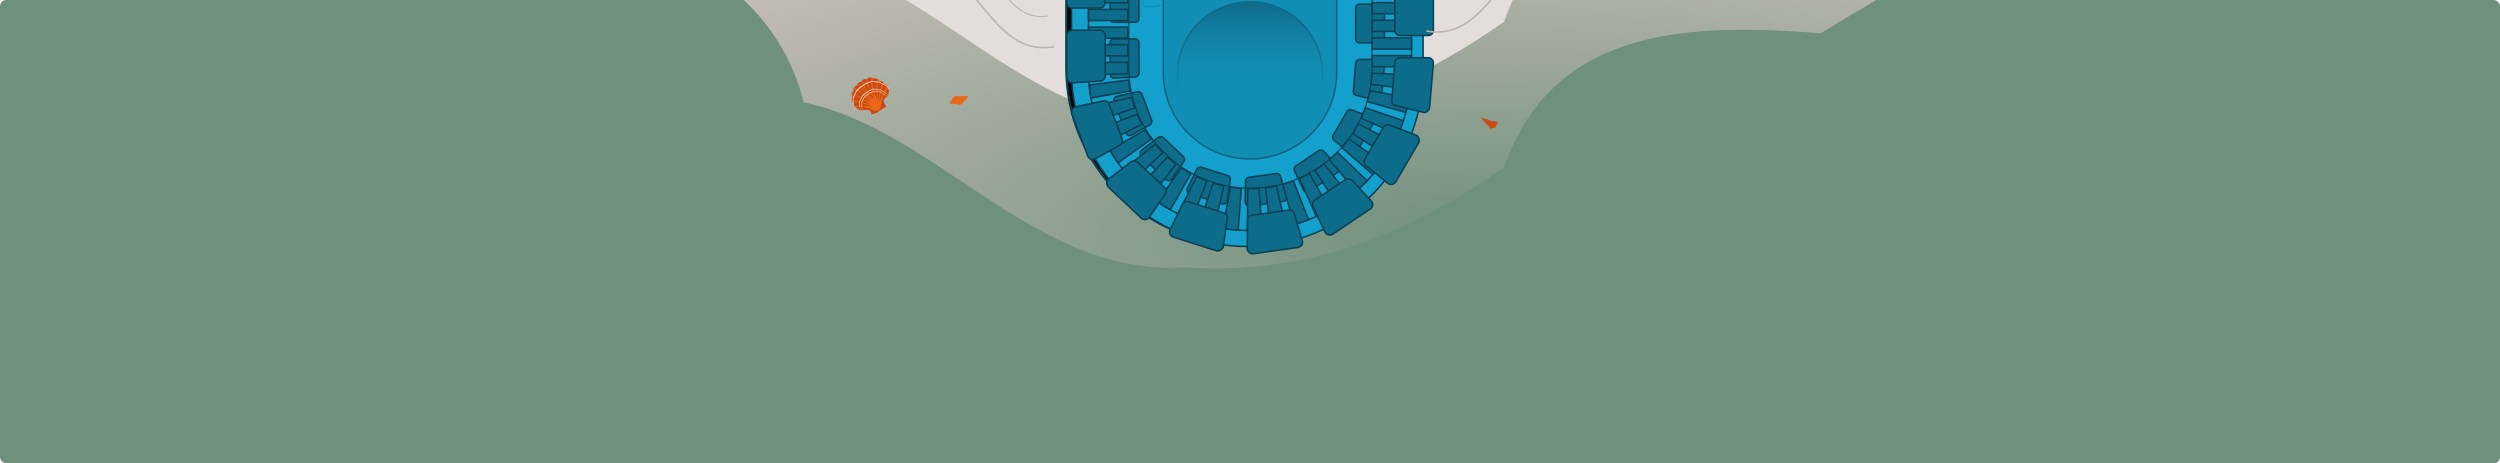 <?xml version="1.0" encoding="UTF-8" standalone="no"?>
<!-- Created with Inkscape (http://www.inkscape.org/) -->

<svg
   xmlns:dc="http://purl.org/dc/elements/1.1/"
   xmlns:cc="http://creativecommons.org/ns#"
   xmlns:rdf="http://www.w3.org/1999/02/22-rdf-syntax-ns#"
   xmlns:svg="http://www.w3.org/2000/svg"
   xmlns="http://www.w3.org/2000/svg"
   xmlns:xlink="http://www.w3.org/1999/xlink"
   xmlns:sodipodi="http://sodipodi.sourceforge.net/DTD/sodipodi-0.dtd"
   xmlns:inkscape="http://www.inkscape.org/namespaces/inkscape"
   inkscape:export-ydpi="56.150002"
   inkscape:export-xdpi="56.150002"
   inkscape:export-filename="/home/rj/Repositories/rjz/reactjs-pdx-ts/my-app/src/bg.svg.png"
   sodipodi:docname="bg.svg"
   inkscape:version="0.91 r13725"
   version="1.1"
   id="svg11726"
   viewBox="0 0 1596.041 295.828"
   height="83.489mm"
   width="450.438mm">
  <sodipodi:namedview
     inkscape:window-maximized="1"
     inkscape:window-y="24"
     inkscape:window-x="1920"
     inkscape:window-height="1176"
     inkscape:window-width="1920"
     fit-margin-bottom="0"
     fit-margin-right="0"
     fit-margin-left="0"
     fit-margin-top="0"
     showgrid="false"
     inkscape:current-layer="layer1"
     inkscape:document-units="px"
     inkscape:cy="-109.50319"
     inkscape:cx="820.86192"
     inkscape:zoom="0.70710678"
     inkscape:pageshadow="2"
     inkscape:pageopacity="0.0"
     borderopacity="1.0"
     bordercolor="#666666"
     pagecolor="#ffffff"
     id="base" />
  <defs
     id="defs11728">
    <linearGradient
       inkscape:collect="always"
       id="linearGradient18661">
      <stop
         style="stop-color:#0e6c8b;stop-opacity:1"
         offset="0"
         id="stop18663" />
      <stop
         style="stop-color:#128eb6;stop-opacity:0;"
         offset="1"
         id="stop18665" />
    </linearGradient>
    <linearGradient
       inkscape:collect="always"
       id="linearGradient18653">
      <stop
         style="stop-color:#0e6c8b;stop-opacity:1"
         offset="0"
         id="stop18655" />
      <stop
         style="stop-color:#084154;stop-opacity:0;"
         offset="1"
         id="stop18657" />
    </linearGradient>
    <linearGradient
       id="linearGradient15563"
       inkscape:collect="always">
      <stop
         style="stop-color:#6f907b;stop-opacity:1"
         offset="0"
         id="stop15567" />
      <stop
         style="stop-color:#c8beb7;stop-opacity:1;"
         offset="1"
         id="stop15565" />
    </linearGradient>
    <clipPath
       id="clipPath11679"
       clipPathUnits="userSpaceOnUse">
      <circle
         style="opacity:1;fill:#14a0cc;fill-opacity:1;stroke:none;stroke-width:1;stroke-linecap:round;stroke-linejoin:miter;stroke-miterlimit:4;stroke-dasharray:none;stroke-dashoffset:0;stroke-opacity:1"
         id="circle11681"
         cx="-1227.75"
         cy="508.638"
         r="70.75"
         transform="scale(1,-1)" />
    </clipPath>
    <radialGradient
       gradientUnits="userSpaceOnUse"
       gradientTransform="matrix(-1,0,0,-0.306,329.003,136.926)"
       r="726.112"
       fy="-278.531"
       fx="42.879"
       cy="-278.531"
       cx="42.879"
       id="radialGradient15569"
       xlink:href="#linearGradient15563"
       inkscape:collect="always" />
    <clipPath
       id="clipPath11679-0"
       clipPathUnits="userSpaceOnUse">
      <circle
         style="opacity:1;fill:#14a0cc;fill-opacity:1;stroke:none;stroke-width:1;stroke-linecap:round;stroke-linejoin:miter;stroke-miterlimit:4;stroke-dasharray:none;stroke-dashoffset:0;stroke-opacity:1"
         id="circle11681-3"
         cx="-1227.75"
         cy="508.638"
         r="70.75"
         transform="scale(1,-1)" />
    </clipPath>
    <linearGradient
       spreadMethod="reflect"
       gradientUnits="userSpaceOnUse"
       y2="215.709"
       x2="133.38"
       y1="215.709"
       x1="107.13"
       id="linearGradient16319"
       xlink:href="#linearGradient16313"
       inkscape:collect="always"
       gradientTransform="translate(-726.75,335.422)" />
    <linearGradient
       id="linearGradient16313"
       inkscape:collect="always">
      <stop
         id="stop16315"
         offset="0"
         style="stop-color:#0d6683;stop-opacity:1;" />
      <stop
         id="stop16317"
         offset="1"
         style="stop-color:#14a0cc;stop-opacity:1" />
    </linearGradient>
    <linearGradient
       spreadMethod="reflect"
       gradientUnits="userSpaceOnUse"
       y2="55.326"
       x2="62.702"
       y1="79.611"
       x1="62.702"
       id="linearGradient11569"
       xlink:href="#linearGradient11563"
       inkscape:collect="always"
       gradientTransform="translate(-678.714,464.392)" />
    <linearGradient
       id="linearGradient11563"
       inkscape:collect="always">
      <stop
         style="stop-color:#0d6683;stop-opacity:1"
         offset="0"
         id="stop11567" />
      <stop
         style="stop-color:#084154;stop-opacity:1;"
         offset="1"
         id="stop11565" />
    </linearGradient>
    <linearGradient
       spreadMethod="reflect"
       gradientUnits="userSpaceOnUse"
       y2="104.758"
       x2="122.879"
       y1="79.89"
       x1="123.004"
       id="linearGradient11583"
       xlink:href="#linearGradient11577"
       inkscape:collect="always"
       gradientTransform="translate(-678.714,464.392)" />
    <linearGradient
       id="linearGradient11577"
       inkscape:collect="always">
      <stop
         style="stop-color:#0f799b;stop-opacity:1"
         offset="0"
         id="stop11581" />
      <stop
         style="stop-color:#0d6683;stop-opacity:1;"
         offset="1"
         id="stop11579" />
    </linearGradient>
    <linearGradient
       spreadMethod="reflect"
       gradientUnits="userSpaceOnUse"
       y2="104.758"
       x2="122.879"
       y1="79.89"
       x1="123.004"
       id="linearGradient16438"
       xlink:href="#linearGradient11577"
       inkscape:collect="always"
       gradientTransform="translate(48.036,128.969)" />
    <clipPath
       id="clipPath11679-3"
       clipPathUnits="userSpaceOnUse">
      <circle
         style="opacity:1;fill:#14a0cc;fill-opacity:1;stroke:none;stroke-width:1;stroke-linecap:round;stroke-linejoin:miter;stroke-miterlimit:4;stroke-dasharray:none;stroke-dashoffset:0;stroke-opacity:1"
         id="circle11681-6"
         cx="-1227.75"
         cy="508.638"
         r="70.75"
         transform="scale(1,-1)" />
    </clipPath>
    <clipPath
       id="clipPath16414"
       clipPathUnits="userSpaceOnUse">
      <circle
         style="opacity:1;fill:#14a0cc;fill-opacity:1;stroke:#0f789a;stroke-width:2;stroke-linecap:round;stroke-linejoin:miter;stroke-miterlimit:4;stroke-dasharray:none;stroke-dashoffset:0;stroke-opacity:1"
         id="circle16416"
         cx="-86.656"
         cy="-85.844"
         r="70.75"
         transform="matrix(0,-1,-1,0,0,0)" />
    </clipPath>
    <filter
       height="1.147"
       y="-0.073"
       width="1.124"
       x="-0.062"
       id="filter16408"
       style="color-interpolation-filters:sRGB"
       inkscape:collect="always">
      <feGaussianBlur
         id="feGaussianBlur16410"
         stdDeviation="3.495"
         inkscape:collect="always" />
    </filter>
    <filter
       height="1.168"
       y="-0.084"
       width="1.168"
       x="-0.084"
       id="filter11647"
       style="color-interpolation-filters:sRGB"
       inkscape:collect="always">
      <feGaussianBlur
         id="feGaussianBlur11649"
         stdDeviation="4.952"
         inkscape:collect="always" />
    </filter>
    <linearGradient
       y2="104.758"
       x2="122.879"
       y1="79.89"
       x1="123.004"
       spreadMethod="reflect"
       gradientTransform="translate(-678.714,464.392)"
       gradientUnits="userSpaceOnUse"
       id="linearGradient16591"
       xlink:href="#linearGradient11577"
       inkscape:collect="always" />
    <linearGradient
       y2="104.758"
       x2="122.879"
       y1="79.89"
       x1="123.004"
       spreadMethod="reflect"
       gradientTransform="translate(-678.714,464.392)"
       gradientUnits="userSpaceOnUse"
       id="linearGradient16593"
       xlink:href="#linearGradient11577"
       inkscape:collect="always" />
    <linearGradient
       y2="104.758"
       x2="122.879"
       y1="79.89"
       x1="123.004"
       spreadMethod="reflect"
       gradientTransform="translate(-678.714,464.392)"
       gradientUnits="userSpaceOnUse"
       id="linearGradient16595"
       xlink:href="#linearGradient11577"
       inkscape:collect="always" />
    <linearGradient
       y2="104.758"
       x2="122.879"
       y1="79.89"
       x1="123.004"
       spreadMethod="reflect"
       gradientTransform="translate(-678.714,464.392)"
       gradientUnits="userSpaceOnUse"
       id="linearGradient16597"
       xlink:href="#linearGradient11577"
       inkscape:collect="always" />
    <filter
       inkscape:collect="always"
       style="color-interpolation-filters:sRGB"
       id="filter16741"
       x="-0.085"
       width="1.169"
       y="-0.083"
       height="1.167">
      <feGaussianBlur
         inkscape:collect="always"
         stdDeviation="9.878"
         id="feGaussianBlur16743" />
    </filter>
    <clipPath
       clipPathUnits="userSpaceOnUse"
       id="clipPath16747">
      <path
         style="opacity:1;fill:#14a0cc;fill-opacity:1;stroke:#084154;stroke-width:2;stroke-linecap:round;stroke-linejoin:miter;stroke-miterlimit:4;stroke-dasharray:none;stroke-dashoffset:0;stroke-opacity:1"
         d="m 12.035,-45.844 0,140.457 c 0,67.93 55.081,122.618 123.5,122.618 68.419,0 123.5,-54.688 123.5,-122.618 l 0,-140.457"
         id="path16749"
         inkscape:connector-curvature="0"
         sodipodi:nodetypes="csssc" />
    </clipPath>
    <filter
       inkscape:collect="always"
       style="color-interpolation-filters:sRGB"
       id="filter16797"
       x="-0.05"
       width="1.1"
       y="-0.051"
       height="1.102">
      <feGaussianBlur
         inkscape:collect="always"
         stdDeviation="5.578"
         id="feGaussianBlur16799" />
    </filter>
    <filter
       inkscape:collect="always"
       style="color-interpolation-filters:sRGB"
       id="filter18233"
       x="-0.087"
       width="1.175"
       y="-0.07"
       height="1.141">
      <feGaussianBlur
         inkscape:collect="always"
         stdDeviation="8.548"
         id="feGaussianBlur18235" />
    </filter>
    <clipPath
       clipPathUnits="userSpaceOnUse"
       id="clipPath18251">
      <path
         style="opacity:1;fill:#a2d0de;fill-opacity:1;stroke:#084154;stroke-width:2;stroke-linecap:round;stroke-linejoin:miter;stroke-miterlimit:4;stroke-dasharray:none;stroke-dashoffset:0;stroke-opacity:1"
         d="m 705.579,-117.501 0,138.788 c 0,51.405 41.675,92.789 93.442,92.789 51.767,0 93.442,-41.384 93.442,-92.789 l 0,-138.788"
         id="path18253"
         inkscape:connector-curvature="0" />
    </clipPath>
    <clipPath
       clipPathUnits="userSpaceOnUse"
       id="clipPath18560">
      <path
         style="opacity:1;fill:#a2d0de;fill-opacity:1;stroke:#084154;stroke-width:2;stroke-linecap:round;stroke-linejoin:miter;stroke-miterlimit:4;stroke-dasharray:none;stroke-dashoffset:0;stroke-opacity:1"
         d="m 42.094,-46.347 0,138.788 c 0,51.405 41.675,92.789 93.442,92.789 51.767,0 93.442,-41.384 93.442,-92.789 l 0,-138.788"
         id="path18562"
         inkscape:connector-curvature="0" />
    </clipPath>
    <linearGradient
       inkscape:collect="always"
       xlink:href="#linearGradient18653"
       id="linearGradient18659"
       x1="134.789"
       y1="73.948"
       x2="134.789"
       y2="128.448"
       gradientUnits="userSpaceOnUse" />
    <linearGradient
       inkscape:collect="always"
       xlink:href="#linearGradient18661"
       id="linearGradient18667"
       x1="134.789"
       y1="73.948"
       x2="134.789"
       y2="128.448"
       gradientUnits="userSpaceOnUse" />
    <clipPath
       clipPathUnits="userSpaceOnUse"
       id="clipPath7377">
      <path
         style="fill:none;fill-rule:evenodd;stroke:#000000;stroke-width:1px;stroke-linecap:butt;stroke-linejoin:miter;stroke-opacity:1"
         d="m -81.485,-130.018 c -4.647,-1.162 -2.626,-1 -6,-1 -0.333,0 -0.723,-0.185 -1,0 -1.776,1.184 -3.147,2.941 -5,4 -0.579,0.331 -1.381,-0.248 -2,0 -4.176,1.671 -1.843,1.382 -4,3 -0.961,0.721 -1.925,1.463 -3,2 -0.298,0.149 -0.684,-0.105 -1,0 -0.707,0.236 -1.333,0.667 -2,1 -0.667,0.333 -1.473,0.473 -2,1 -0.527,0.527 -0.587,1.38 -1,2 -0.261,0.392 -0.667,0.667 -1,1 -0.333,1 -0.529,2.057 -1,3 -0.144,0.287 -1.926,1.777 -2,2 -0.211,0.632 0,1.333 0,2 0,0.333 0,0.667 0,1 0,2.333 0,4.667 0,7 0,1.667 0,3.333 0,5 0,0.667 -0.211,1.368 0,2 0.149,0.447 0.667,0.667 1,1 0.333,0.333 0.578,0.789 1,1 0.298,0.149 0.667,0 1,0 0.667,0 1.333,0 2,0 2,0 4,0 6,0 0.333,0 0.667,0 1,0 0.667,0 1.368,-0.211 2,0 0.223,0.074 1.713,1.856 2,2 0.298,0.149 0.667,0 1,0 0.667,0 1.404,-0.298 2,0 6.512,3.256 -1.993,1.002 4,3 0.632,0.211 1.368,-0.211 2,0 0.707,0.236 1.293,0.764 2,1 0.316,0.105 0.667,0 1,0 0.333,0 0.667,0 1,0 0.333,0 0.702,-0.149 1,0 0.422,0.211 0.578,0.789 1,1 0.298,0.149 0.702,-0.149 1,0 0.843,0.422 1.157,1.578 2,2 0.417,0.209 1.767,-0.233 2,0 0.233,0.233 -0.209,1.583 0,2 0.211,0.422 0.667,0.667 1,1 0.333,0.333 1.333,0.667 1,1 -0.333,0.333 -1.333,-1.333 -1,-1 0.667,0.667 1.477,1.216 2,2 0.185,0.277 -0.236,0.764 0,1 0.236,0.236 0.764,-0.236 1,0 0.236,0.236 -0.149,0.702 0,1 0.211,0.422 0.789,0.578 1,1 0.149,0.298 0,0.667 0,1 0,0.333 0,0.667 0,1 0,0.333 -0.236,0.764 0,1 0.236,0.236 0.667,0 1,0 0.667,0 1.333,0 2,0 0.333,0 0.702,0.149 1,0 0.422,-0.211 0.667,-0.667 1,-1 2.293,-2.293 -0.422,0.632 2,-3 0.261,-0.392 0.667,-0.667 1,-1 0.333,-0.333 0.667,-0.667 1,-1 1.333,-1.333 2.667,-2.667 4,-4 0.333,-0.333 0.739,-0.608 1,-1 0.413,-0.62 0.587,-1.38 1,-2 0.261,-0.392 0.789,-0.578 1,-1 0.471,-0.943 0.529,-2.057 1,-3 0.211,-0.422 0.667,-0.667 1,-1 0.333,-0.333 0.667,-0.667 1,-1 1,-1 2,-2 3,-3 0.333,-0.333 0.739,-0.608 1,-1 0.413,-0.62 0.587,-1.38 1,-2 0.261,-0.392 0.789,-0.578 1,-1 0.149,-0.298 0,-0.667 0,-1 0,-1 0,-2 0,-3 0,-2.667 0,-5.333 0,-8 0,-1.667 0,-3.333 0,-5 0,-0.667 0,-1.333 0,-2 0,-0.333 0.149,-0.702 0,-1 -0.211,-0.422 -0.667,-0.667 -1,-1 -0.333,-0.333 -0.578,-0.789 -1,-1 -0.149,-0.074 -1.785,0.072 -2,0 -0.707,-0.236 -1.293,-0.764 -2,-1 -0.316,-0.105 -0.667,0 -1,0 -0.667,0 -1.333,0 -2,0 -2.667,0 -5.333,0 -8,0 -0.667,0 -1.333,0 -2,0 -0.667,0 -1.381,0.248 -2,0 -5.895,-2.358 -1.168,-1.112 -4,-3 -0.62,-0.413 -1.38,-0.587 -2,-1 -0.392,-0.261 -0.578,-0.789 -1,-1 -0.298,-0.149 -0.702,0.149 -1,0 -0.422,-0.211 -0.667,-0.667 -1,-1 -0.333,-0.333 -1.333,-0.667 -1,-1 0.333,-0.333 1.457,1.114 1,1 -1.741,-0.435 -3.333,-1.333 -5,-2 z"
         id="path7379"
         inkscape:connector-curvature="0" />
    </clipPath>
  </defs>
  <g
     transform="translate(663.485,-71.155)"
     id="layer1"
     inkscape:groupmode="layer"
     inkscape:label="Layer 1">
    <rect
       ry="4"
       rx="4"
       y="71.155"
       x="-663.485"
       height="295.828"
       width="1596.041"
       id="rect14272"
       style="opacity:1;fill:#6f907b;fill-opacity:1;stroke:none;stroke-width:2;stroke-linecap:round;stroke-linejoin:miter;stroke-miterlimit:4;stroke-dasharray:none;stroke-dashoffset:0;stroke-opacity:1" />
    <rect
       transform="scale(1,-1)"
       ry="4"
       rx="4"
       y="-201.815"
       x="61.504"
       height="143.976"
       width="143.976"
       id="rect6518"
       style="opacity:1;fill:#00ff00;fill-opacity:0;stroke:none;stroke-width:0.5;stroke-linecap:round;stroke-linejoin:miter;stroke-miterlimit:4;stroke-dasharray:none;stroke-dashoffset:0;stroke-opacity:1" />
    <path
       inkscape:connector-curvature="0"
       id="path14274"
       d="m -561.611,-32.845 c 68.697,10.638 144.937,-4.248 202.535,49.066 86.28,-2.966 187.004,32.059 208.641,120.234 85.517,17.937 146.778,111.057 242.918,105.461 79.67,4.841 141.862,-20.624 204.242,-63.865 32.226,-92.661 123.867,-91.386 202.238,-85.711 90.417,-55.02 182.583,-106.705 291.314,-90.592 34.048,-10.355 67.471,-21.839 100.336,-34.594 l -1452.225,0 z"
       style="fill:url(#radialGradient15569);fill-rule:evenodd;stroke:none;stroke-width:1px;stroke-linecap:butt;stroke-linejoin:miter;stroke-opacity:1;fill-opacity:1" />
    <path
       inkscape:connector-curvature="0"
       id="path14279"
       d="m -201.642,-32.845 c 24.642,18.793 43.262,43.988 51.207,76.365 85.517,17.937 146.778,111.057 242.918,105.461 79.67,4.841 141.862,-20.622 204.242,-63.863 32.226,-92.661 123.867,-91.386 202.238,-85.711 18.182,-11.064 36.438,-21.982 54.883,-32.252 l -755.488,0 z"
       style="fill:#e3dedb;fill-rule:evenodd;stroke:none;stroke-width:1px;stroke-linecap:butt;stroke-linejoin:miter;stroke-opacity:1" />
    <path
       style="opacity:1;fill:#000000;fill-opacity:1;stroke:#084154;stroke-width:1.72;stroke-linecap:round;stroke-linejoin:miter;stroke-miterlimit:4;stroke-dasharray:none;stroke-dashoffset:0;stroke-opacity:1;filter:url(#filter16797)"
       d="m -4.964,-34.845 0,127.865 c 0,74.485 59.965,134.45 134.45,134.45 74.485,0 134.45,-59.965 134.45,-134.45 l 0,-127.865"
       id="path16751"
       inkscape:connector-curvature="0"
       sodipodi:nodetypes="csssc"
       transform="matrix(0.835,0,0,0.835,21.412,36.999)" />
    <path
       sodipodi:nodetypes="csssc"
       inkscape:connector-curvature="0"
       id="rect14288"
       d="m 20.607,9.585 0,106.721 c 0,62.168 50.049,112.217 112.218,112.217 62.169,0 112.218,-50.049 112.218,-112.217 l 0,-106.721"
       style="opacity:1;fill:#14a0cc;fill-opacity:1;stroke:#084154;stroke-width:1;stroke-linecap:round;stroke-linejoin:miter;stroke-miterlimit:4;stroke-dasharray:none;stroke-dashoffset:0;stroke-opacity:1" />
    <path
       sodipodi:nodetypes="csssc"
       inkscape:connector-curvature="0"
       id="rect14290"
       d="m 31.457,-1.264 0,117.231 c 0,56.698 45.973,102.342 103.079,102.342 57.106,0 103.079,-45.645 103.079,-102.342 l 0,-117.231"
       style="opacity:1;fill:#14a0cc;fill-opacity:1;stroke:#084154;stroke-width:1;stroke-linecap:round;stroke-linejoin:miter;stroke-miterlimit:4;stroke-dasharray:none;stroke-dashoffset:0;stroke-opacity:1" />
    <path
       d="m 63.655,27.945 c 0,0 0,19.671 0,19.671 0,0.662 -0.263,1.298 -0.732,1.766 -0.468,0.468 -1.104,0.732 -1.766,0.732 0,0 -13.426,0 -13.426,0 -0.662,0 -1.298,-0.263 -1.766,-0.732 -0.468,-0.468 -0.732,-1.104 -0.732,-1.766 0,0 0,-19.671 0,-19.671 0,-1.38 1.118,-2.498 2.498,-2.498 0,0 13.426,0 13.426,0 0.662,0 1.298,0.263 1.766,0.732 0.468,0.468 0.732,1.104 0.732,1.766 m 0,35.283 c 0,0 0,19.671 0,19.671 0,0.662 -0.263,1.298 -0.732,1.766 -0.468,0.468 -1.104,0.732 -1.766,0.732 0,0 -13.426,0 -13.426,0 -0.662,0 -1.298,-0.263 -1.766,-0.732 -0.468,-0.468 -0.732,-1.104 -0.732,-1.766 0,0 0,-19.671 0,-19.671 0,-1.38 1.118,-2.498 2.498,-2.498 0,0 13.426,0 13.426,0 0.662,0 1.298,0.263 1.766,0.732 0.468,0.468 0.732,1.104 0.732,1.766 m 0,35.283 c 0,0 0.054,19.323 0.054,19.323 0.025,0.662 -0.22,1.082 -0.658,1.579 -0.438,0.497 -1.056,0.8 -1.717,0.841 0,0 -13.399,0.844 -13.399,0.844 -0.661,0.042 -1.312,-0.181 -1.809,-0.619 -0.497,-0.438 -0.801,-1.288 -0.826,-1.95 0,0 -0.068,-20.018 -0.068,-20.018 0,-1.38 1.118,-2.498 2.498,-2.498 0,0 13.426,0 13.426,0 0.662,0 1.298,0.263 1.766,0.732 0.468,0.468 0.732,1.104 0.732,1.766 m 1.902,32.939 c 0,0 6.127,16.238 6.127,16.238 0.309,0.586 0.28,1.073 0.099,1.711 -0.181,0.637 -0.608,1.177 -1.186,1.499 0,0 -11.725,6.54 -11.725,6.54 -0.579,0.323 -1.262,0.402 -1.899,0.221 -0.637,-0.181 -1.282,-0.805 -1.59,-1.391 0,0 -7.727,-20.47 -7.727,-20.47 -0.326,-1.341 0.496,-2.898 1.844,-3.19 0,0 13.121,-2.843 13.121,-2.843 0.647,-0.14 1.324,-0.018 1.881,0.341 0.557,0.359 0.898,0.7 1.054,1.344 m 13.783,27.73 c 0,0 12.49,11.821 12.49,11.821 0.535,0.39 0.72,0.85 0.838,1.502 0.119,0.652 -0.027,1.324 -0.404,1.869 0,0 -7.64,11.04 -7.64,11.04 -0.377,0.545 -0.955,0.917 -1.607,1.036 -0.652,0.119 -1.497,-0.166 -2.033,-0.556 0,0 -15.996,-15.163 -15.996,-15.163 -0.865,-1.075 -0.799,-2.812 0.296,-3.651 0,0 10.659,-8.164 10.659,-8.164 0.526,-0.403 1.19,-0.58 1.847,-0.493 0.657,0.087 1.134,0.243 1.55,0.759 m 24.376,18.835 c 0,0 16.539,5.227 16.539,5.227 0.651,0.124 1.009,0.44 1.395,0.978 0.386,0.538 0.36,1.177 0.269,1.833 0,0 -1.85,13.298 -1.85,13.298 -0.091,0.656 -0.638,1.216 -1.176,1.602 -0.538,0.386 -1.436,0.509 -2.087,0.385 0,0 -20.864,-6.622 -20.864,-6.622 -1.251,-0.582 -1.956,-2.183 -1.344,-3.419 0,0 5.961,-12.03 5.961,-12.03 0.294,-0.594 0.812,-1.046 1.44,-1.258 0.628,-0.212 1.116,-0.274 1.717,0.006 m 30.232,6.341 c 0,0 17.148,-2.409 17.148,-2.409 0.64,-0.172 1.105,-0.034 1.687,0.282 0.582,0.316 1.015,0.851 1.203,1.486 0,0 3.813,12.873 3.813,12.873 0.188,0.635 0.116,1.319 -0.2,1.901 -0.316,0.582 -1.072,1.073 -1.712,1.245 0,0 -21.708,3.042 -21.708,3.042 -1.379,0.017 -2.715,-1.118 -2.698,-2.498 0,0 0.169,-13.425 0.169,-13.425 0.008,-0.662 0.279,-1.294 0.754,-1.757 0.474,-0.463 0.881,-0.732 1.544,-0.741 m 30.014,-7.328 c 0,0 14.27,-9.568 14.27,-9.568 0.496,-0.44 0.992,-0.514 1.654,-0.49 0.662,0.024 1.287,0.31 1.739,0.795 0,0 9.146,9.829 9.146,9.829 0.451,0.485 0.691,1.129 0.668,1.791 -0.024,0.662 -0.489,1.419 -0.984,1.858 0,0 -18.313,12.291 -18.313,12.291 -1.236,0.613 -2.925,0.167 -3.507,-1.084 0,0 -5.666,-12.172 -5.666,-12.172 -0.28,-0.601 -0.309,-1.288 -0.082,-1.91 0.227,-0.622 0.482,-1.047 1.076,-1.341 m 23.742,-19.634 c 0,0 8.774,-15.016 8.774,-15.016 0.265,-0.607 0.652,-0.892 1.263,-1.149 0.611,-0.257 1.226,-0.095 1.845,0.14 0,0 12.555,4.756 12.555,4.756 0.62,0.235 1.049,0.889 1.306,1.5 0.257,0.611 0.181,1.51 -0.083,2.117 0,0 -11.035,18.853 -11.035,18.853 -0.839,1.095 -2.558,1.431 -3.633,0.566 0,0 -10.46,-8.417 -10.46,-8.417 -0.516,-0.415 -0.846,-1.019 -0.917,-1.677 -0.071,-0.659 -0.018,-1.147 0.385,-1.673 m 12.863,-28.16 c 0,0 1.407,-17.612 1.407,-17.612 0,-0.662 0.263,-1.298 0.732,-1.766 0.468,-0.468 1.104,-0.732 1.766,-0.732 0,0 13.426,0 13.426,0 0.662,0 1.298,0.263 1.766,0.732 0.468,0.468 0.732,1.104 0.732,1.766 0,0 -1.826,21.512 -1.826,21.512 -0.292,1.348 -1.684,2.397 -3.024,2.072 0,0 -13.046,-3.169 -13.046,-3.169 -0.644,-0.156 -1.233,-0.365 -1.592,-0.922 -0.359,-0.557 -0.481,-1.234 -0.341,-1.881 m 1.407,-33.224 c 0,0 0,-19.671 0,-19.671 0,-0.662 0.263,-1.298 0.732,-1.766 0.468,-0.468 1.104,-0.732 1.766,-0.732 0,0 13.426,0 13.426,0 0.662,0 1.298,0.263 1.766,0.732 0.468,0.468 0.732,1.104 0.732,1.766 0,0 0,19.671 0,19.671 0,1.38 -1.118,2.498 -2.498,2.498 0,0 -13.426,0 -13.426,0 -0.662,0 -1.298,-0.263 -1.766,-0.732 -0.468,-0.468 -0.732,-1.104 -0.732,-1.766 m 0,-35.283 c 0,0 0,-19.671 0,-19.671 0,-0.662 0.263,-1.298 0.732,-1.766 0.468,-0.468 1.104,-0.732 1.766,-0.732 0,0 13.426,0 13.426,0 0.662,0 1.298,0.263 1.766,0.732 0.468,0.468 0.732,1.104 0.732,1.766 0,0 0,19.671 0,19.671 0,1.38 -1.118,2.498 -2.498,2.498 0,0 -13.426,0 -13.426,0 -0.662,0 -1.298,-0.263 -1.766,-0.732 -0.468,-0.468 -0.732,-1.104 -0.732,-1.766"
       id="path18196"
       style="opacity:1;fill:#0e6c8b;fill-opacity:1;stroke:#084154;stroke-width:1;stroke-linecap:round;stroke-linejoin:miter;stroke-miterlimit:4;stroke-dasharray:none;stroke-dashoffset:0;stroke-opacity:1"
       inkscape:connector-curvature="0" />
    <path
       style="opacity:1;fill:#0e6c8b;fill-opacity:1;stroke:#084154;stroke-width:1;stroke-linecap:round;stroke-linejoin:miter;stroke-miterlimit:4;stroke-dasharray:none;stroke-dashoffset:0;stroke-opacity:1"
       d="m 31.456,-1.264 0,6.674 25.088,0 0,-6.674 -25.088,0 z m 181.07,0 0,2.325 25.088,0 0,-2.325 -25.088,0 z m 0,6.498 0,7.094 25.088,0 0,-7.094 -25.088,0 z m -181.07,4.349 0,7.094 25.088,0 0,-7.094 -25.088,0 z m 181.07,6.918 0,7.094 25.088,0 0,-7.094 -25.088,0 z m -181.07,4.349 0,7.094 25.088,0 0,-7.094 -25.088,0 z m 181.07,6.918 0,7.094 25.088,0 0,-7.094 -25.088,0 z m -181.07,4.349 0,7.094 25.088,0 0,-7.094 -25.088,0 z m 181.07,6.918 0,7.094 25.088,0 0,-7.094 -25.088,0 z m -181.07,4.349 0,7.094 25.088,0 0,-7.094 -25.088,0 z m 181.07,6.918 0,7.094 25.088,0 0,-7.094 -25.088,0 z m -181.07,4.349 0,7.094 25.088,0 0,-7.094 -25.088,0 z m 181.07,6.918 0,7.094 25.088,0 0,-7.094 -25.088,0 z m -181.07,4.349 0,7.094 25.088,0 0,-7.094 -25.088,0 z m 181.07,6.918 0,7.094 25.088,0 0,-7.094 -25.088,0 z m -181.07,4.349 0,7.094 25.088,0 0,-7.094 -25.088,0 z m 181.07,6.918 0,7.094 25.088,0 0,-7.094 -25.088,0 z m -181.07,4.349 0,7.094 25.088,0 0,-7.094 -25.088,0 z m 181.07,6.918 0,7.094 25.088,0 0,-7.094 -25.088,0 z m -181.07,4.349 0,7.094 25.088,0 0,-7.094 -25.088,0 z m 181.07,6.918 0,7.094 25.088,0 0,-7.094 -25.088,0 z m -181.07,4.349 0,4.975 c 0,1.029 0.02,2.053 0.051,3.074 l 25.135,-0.955 c -0.065,-1.302 -0.098,-2.613 -0.098,-3.932 l 0,-3.163 -25.088,0 z m 180.979,6.917 c -0.114,2.384 -0.339,4.738 -0.663,7.06 l 25.117,3.195 c 0.363,-3.06 0.594,-6.161 0.681,-9.3 l -25.135,-0.955 z m -155.472,4.338 -25.067,3.189 c 0.257,2.802 0.621,5.57 1.099,8.301 l 25.025,-4.478 c -0.455,-2.302 -0.811,-4.64 -1.056,-7.011 z m 154.12,6.837 c -0.456,2.337 -1.015,4.635 -1.676,6.891 l 24.599,7.003 c 0.842,-3.083 1.545,-6.224 2.098,-9.417 l -25.021,-4.476 z m -152.146,4.245 -24.862,5.751 c 0.728,3.154 1.605,6.25 2.618,9.284 l 24.312,-8.252 c -0.789,-2.216 -1.482,-4.478 -2.069,-6.783 z m 149.186,6.615 c -0.791,2.24 -1.682,4.432 -2.669,6.571 l 23.51,10.669 c 1.292,-2.927 2.451,-5.926 3.467,-8.99 l -24.309,-8.25 z M 62.511,144.003 38.554,153.484 c 1.184,2.998 2.508,5.926 3.96,8.777 l 23.037,-11.85 c -1.108,-2.082 -2.123,-4.218 -3.04,-6.408 z m 141.092,6.25 c -1.109,2.096 -2.31,4.134 -3.601,6.11 l 21.883,14.103 c 1.711,-2.705 3.297,-5.495 4.752,-8.364 l -23.034,-11.848 z m -135.994,3.787 -22.501,13.001 c 1.609,2.78 3.346,5.478 5.202,8.084 l 21.241,-15.188 c -1.401,-1.901 -2.717,-3.868 -3.942,-5.896 z m 130.018,5.753 c -1.4,1.909 -2.884,3.751 -4.45,5.521 l 19.762,17.229 c 2.09,-2.426 4.068,-4.95 5.924,-7.566 l -21.236,-15.185 z m -123.512,3.435 -20.535,16.235 c 1.995,2.508 4.105,4.922 6.325,7.231 l 18.964,-18.204 c -1.663,-1.681 -3.25,-3.436 -4.754,-5.262 z m 116.212,5.135 c -1.659,1.684 -3.394,3.293 -5.202,4.82 l 17.197,20.002 c 2.425,-2.099 4.753,-4.307 6.969,-6.62 l -18.964,-18.202 z m -108.446,3.014 -18.108,19.13 c 2.339,2.189 4.782,4.27 7.321,6.235 l 16.251,-20.846 c -1.891,-1.425 -3.715,-2.932 -5.464,-4.519 z m 99.987,4.413 c -1.882,1.425 -3.832,2.766 -5.844,4.018 l 14.218,22.377 c 2.716,-1.729 5.344,-3.583 7.877,-5.551 l -16.251,-20.845 z m -91.126,2.53 -15.257,21.637 c 2.637,1.827 5.364,3.535 8.175,5.115 l 13.142,-23.07 c -2.08,-1.139 -4.104,-2.366 -6.061,-3.683 z m 81.682,3.596 c -2.064,1.137 -4.186,2.184 -6.361,3.135 l 10.87,24.288 c 2.956,-1.319 5.835,-2.773 8.633,-4.353 l -13.142,-23.07 z m -71.911,1.995 -12.024,23.706 c 2.882,1.424 5.842,2.72 8.871,3.877 l 9.682,-24.813 c -2.226,-0.828 -4.406,-1.751 -6.529,-2.77 z m 61.682,2.708 c -2.203,0.825 -4.453,1.555 -6.747,2.183 l 7.21,25.682 c 3.137,-0.875 6.211,-1.898 9.217,-3.052 l -9.68,-24.813 z m -51.207,1.413 -8.459,25.277 c 3.067,0.987 6.197,1.838 9.385,2.541 l 5.934,-26.019 c -2.327,-0.5 -4.616,-1.1 -6.86,-1.8 z m 40.407,1.764 c -2.293,0.498 -4.623,0.901 -6.988,1.195 l 3.324,26.495 c 3.251,-0.409 6.452,-0.972 9.6,-1.673 l -5.935,-26.017 z m -29.446,0.804 -4.638,26.293 c 3.181,0.527 6.411,0.913 9.685,1.146 l 1.999,-26.634 c -2.38,-0.164 -4.73,-0.435 -7.046,-0.805 z m 18.303,0.794 c -1.888,0.135 -3.793,0.207 -5.717,0.207 -0.459,0 -0.916,-0.01 -1.373,-0.018 l -0.333,26.705 c 0.568,0.009 1.135,0.021 1.705,0.021 2.597,0 5.168,-0.097 7.716,-0.282 l -1.999,-26.634 z"
       id="path9694"
       inkscape:connector-curvature="0" />
    <rect
       transform="scale(1,-1)"
       ry="4"
       rx="4"
       y="-186.295"
       x="61.376"
       height="143.976"
       width="143.976"
       id="rect6518-2"
       style="opacity:1;fill:#00ff00;fill-opacity:0;stroke:none;stroke-width:0.5;stroke-linecap:round;stroke-linejoin:miter;stroke-miterlimit:4;stroke-dasharray:none;stroke-dashoffset:0;stroke-opacity:1" />
    <rect
       transform="scale(1,-1)"
       ry="4"
       rx="4"
       y="91.768"
       x="63.265"
       height="172.5"
       width="172.5"
       id="rect6518-3"
       style="opacity:1;fill:#00ff00;fill-opacity:0;stroke:none;stroke-width:1;stroke-linecap:round;stroke-linejoin:miter;stroke-miterlimit:4;stroke-dasharray:none;stroke-dashoffset:0;stroke-opacity:1" />
    <circle
       style="opacity:1;fill:#000000;fill-opacity:1;stroke:none;stroke-width:1;stroke-linecap:round;stroke-linejoin:miter;stroke-miterlimit:4;stroke-dasharray:none;stroke-dashoffset:0;stroke-opacity:1;filter:url(#filter11647)"
       id="circle11593"
       cx="-1227.75"
       cy="508.638"
       r="70.75"
       transform="matrix(0,-1,-1,0,657.747,-1405.362)" />
    <circle
       transform="matrix(0,-1,-1,0,0,0)"
       r="70.75"
       cy="-149.109"
       cx="177.612"
       id="path6493"
       style="opacity:1;fill:#14a0cc;fill-opacity:1;stroke:#0f789a;stroke-width:2;stroke-linecap:round;stroke-linejoin:miter;stroke-miterlimit:4;stroke-dasharray:none;stroke-dashoffset:0;stroke-opacity:1" />
    <path
       clip-path="url(#clipPath16414)"
       id="path16335"
       d="m 60.096,29.557 a 13.435,13.435 0 0 0 -13.434,13.436 13.435,13.435 0 0 0 13.434,13.436 13.435,13.435 0 0 0 11.062,-5.812 l 10.936,0 0,2.537 -7.119,0 0,1.174 c -7.183,0.63 -13.766,2.999 -19.184,6.607 l 0,-2.531 -8.566,0 0,10.529 c -3.006,3.972 -5.033,8.547 -5.789,13.475 l -4.092,0 c -2.216,0 -4,1.784 -4,4 l 0,0.5 c 0,2.216 1.784,4 4,4 l 4.066,0 c 0.736,4.992 2.774,9.625 5.814,13.643 l 0,10.529 8.566,0 0,-2.533 c 5.418,3.609 12,5.98 19.184,6.609 l 0,1.174 7.119,0 0,2.537 -10.832,0 a 13.435,13.435 0 0 0 -11.166,-5.98 13.435,13.435 0 0 0 -13.434,13.436 13.435,13.435 0 0 0 13.434,13.434 13.435,13.435 0 0 0 12.104,-7.639 l 9.941,0 c 0.229,1.995 1.894,3.541 3.953,3.541 l 0.5,0 c 2.059,0 3.726,-1.546 3.955,-3.541 l 11.535,0 a 13.435,13.435 0 0 0 12.105,7.639 13.435,13.435 0 0 0 13.436,-13.434 13.435,13.435 0 0 0 -13.436,-13.436 13.435,13.435 0 0 0 -11.168,5.98 l -12.428,0 0,-2.537 5.947,0 0,-3.699 c 10.027,-2.659 19.478,-6.603 29.684,-8.678 l 0,1.877 8.566,0 0,-3.09 c 1.711,-0.129 3.449,-0.192 5.223,-0.168 l 0,5.379 8.566,0 0,-4.955 c 1.611,-0.137 3.163,-0.47 4.645,-0.963 l 0,3.797 15.566,0 0,-46.176 -15.566,0 0,3.795 c -1.481,-0.492 -3.034,-0.826 -4.645,-0.963 l 0,-4.953 -8.566,0 0,5.377 c -1.773,0.024 -3.512,-0.039 -5.223,-0.168 l 0,-3.088 -8.566,0 0,1.877 c -10.206,-2.074 -19.657,-6.019 -29.684,-8.678 l 0,-3.699 -5.947,0 0,-2.537 12.551,0 a 13.435,13.435 0 0 0 11.045,5.812 13.435,13.435 0 0 0 13.436,-13.436 13.435,13.435 0 0 0 -13.436,-13.436 13.435,13.435 0 0 0 -12.182,7.809 l -11.443,0 C 90.414,35.289 88.71,33.656 86.594,33.656 l -0.5,0 c -2.116,0 -3.82,1.632 -3.971,3.709 l -9.844,0 A 13.435,13.435 0 0 0 60.096,29.557 Z"
       style="opacity:1;fill:#021318;fill-opacity:0.725;stroke:none;stroke-width:5;stroke-linecap:round;stroke-linejoin:miter;stroke-miterlimit:4;stroke-dasharray:none;stroke-dashoffset:0;stroke-opacity:1;filter:url(#filter16408)"
       inkscape:connector-curvature="0"
       transform="translate(63.265,-264.268)" />
    <path
       transform="matrix(0,-1,1,0,657.747,-1405.362)"
       inkscape:connector-curvature="0"
       clip-path="url(#clipPath11679-3)"
       d="m -1170.858,-584.236 11.799,0 c 2.216,0 4,1.784 4,4 l 0,150.038 c 0,2.216 -1.784,4 -4,4 l -11.799,0 c -2.216,0 -4,-1.784 -4,-4 l 0,-150.038 c 0,-2.216 1.784,-4 4,-4 z m -35.355,0 11.799,0 c 2.216,0 4,1.784 4,4 l 0,150.038 c 0,2.216 -1.784,4 -4,4 l -11.799,0 c -2.216,0 -4,-1.784 -4,-4 l 0,-150.038 c 0,-2.216 1.784,-4 4,-4 z m -38.184,0 11.799,0 c 2.216,0 4,1.784 4,4 l 0,150.038 c 0,2.216 -1.784,4 -4,4 l -11.799,0 c -2.216,0 -4,-1.784 -4,-4 l 0,-150.038 c 0,-2.216 1.784,-4 4,-4 z m -36.77,0 11.799,0 c 2.216,0 4,1.784 4,4 l 0,150.038 c 0,2.216 -1.784,4 -4,4 l -11.799,0 c -2.216,0 -4,-1.784 -4,-4 l 0,-150.038 c 0,-2.216 1.784,-4 4,-4 z"
       style="opacity:1;fill:none;fill-opacity:1;stroke:#084154;stroke-width:1;stroke-linecap:round;stroke-linejoin:miter;stroke-miterlimit:4;stroke-dasharray:none;stroke-dashoffset:0;stroke-opacity:1"
       id="rect11670" />
    <g
       id="g16321"
       transform="translate(15.229,-393.237)">
      <path
         id="circle11657"
         style="opacity:1;fill:#084154;fill-opacity:1;stroke:none;stroke-width:5;stroke-linecap:round;stroke-linejoin:miter;stroke-miterlimit:4;stroke-dasharray:none;stroke-dashoffset:0;stroke-opacity:1"
         d="m 162.226,158.526 a 13.435,13.435 0 0 1 13.435,13.435 13.435,13.435 0 0 1 -13.435,13.435 13.435,13.435 0 0 1 -13.435,-13.435 13.435,13.435 0 0 1 13.435,-13.435 z m -54.094,0 a 13.435,13.435 0 0 1 13.435,13.435 13.435,13.435 0 0 1 -13.435,13.435 13.435,13.435 0 0 1 -13.435,-13.435 13.435,13.435 0 0 1 13.435,-13.435 z m 54.094,87.328 a 13.435,13.435 0 0 1 13.435,13.435 13.435,13.435 0 0 1 -13.435,13.435 13.435,13.435 0 0 1 -13.435,-13.435 13.435,13.435 0 0 1 13.435,-13.435 z m -54.094,0 a 13.435,13.435 0 0 1 13.435,13.435 13.435,13.435 0 0 1 -13.435,13.435 13.435,13.435 0 0 1 -13.435,-13.435 13.435,13.435 0 0 1 13.435,-13.435 z"
         inkscape:connector-curvature="0" />
      <rect
         style="opacity:1;fill:#084154;fill-opacity:1;stroke:none;stroke-width:1;stroke-linecap:round;stroke-linejoin:miter;stroke-miterlimit:4;stroke-dasharray:none;stroke-dashoffset:0;stroke-opacity:1"
         id="rect6503"
         width="106"
         height="8.5"
         x="-268.625"
         y="-138.63"
         rx="4"
         ry="4"
         transform="matrix(0,-1,-1,0,0,0)" />
      <path
         id="rect6507"
         style="opacity:1;fill:url(#linearGradient16319);fill-opacity:1;stroke:#084154;stroke-width:2;stroke-linecap:round;stroke-linejoin:miter;stroke-miterlimit:4;stroke-dasharray:none;stroke-dashoffset:0;stroke-opacity:1"
         d="m 165.88,261.084 0,-5.25 c 0,-2.216 -1.784,-4 -4,-4 l -55,0 c -2.216,0 -4,1.784 -4,4 l 0,5.25 c 0,2.216 1.784,4 4,4 l 55,0 c 2.216,0 4,-1.784 4,-4 z m 0,-85.5 0,-5.25 c 0,-2.216 -1.784,-4 -4,-4 l -55,0 c -2.216,0 -4,1.784 -4,4 l 0,5.25 c 0,2.216 1.784,4 4,4 l 55,0 c 2.216,0 4,-1.784 4,-4 z"
         inkscape:connector-curvature="0" />
      <rect
         transform="scale(1,-1)"
         ry="4"
         rx="4"
         y="-219.875"
         x="81.38"
         height="8.5"
         width="106"
         id="rect11561"
         style="opacity:1;fill:#084154;fill-opacity:1;stroke:none;stroke-width:1;stroke-linecap:round;stroke-linejoin:miter;stroke-miterlimit:4;stroke-dasharray:none;stroke-dashoffset:0;stroke-opacity:1" />
      <path
         id="path11551"
         style="opacity:1;fill:url(#linearGradient11569);fill-opacity:1;stroke:#084154;stroke-width:2;stroke-linecap:round;stroke-linejoin:miter;stroke-miterlimit:4;stroke-dasharray:none;stroke-dashoffset:0;stroke-opacity:1"
         d="m 126.879,248.293 c 24.367,-0.427 42.315,-15.718 68,-12.25 11.184,0 20.25,-9.066 20.248,-20.334 0.002,-11.268 -9.064,-20.334 -20.248,-20.334 -25.685,3.468 -43.633,-11.823 -68,-12.25 -20.849,0 -37.75,14.551 -37.748,32.584 -0.002,18.033 16.899,32.584 37.748,32.584 z"
         inkscape:connector-curvature="0"
         sodipodi:nodetypes="ccccccc" />
      <path
         style="opacity:1;fill:url(#linearGradient16591);fill-opacity:1;stroke:#084154;stroke-width:2;stroke-linecap:round;stroke-linejoin:miter;stroke-miterlimit:4;stroke-dasharray:none;stroke-dashoffset:0;stroke-opacity:1"
         d="m 201.261,238.797 0,-46.175 15.567,0 0,46.175 z"
         id="path16303"
         inkscape:connector-curvature="0" />
      <path
         style="opacity:1;fill:url(#linearGradient16593);fill-opacity:1;stroke:#084154;stroke-width:2;stroke-linecap:round;stroke-linejoin:miter;stroke-miterlimit:4;stroke-dasharray:none;stroke-dashoffset:0;stroke-opacity:1"
         d="m 174.261,238.797 0,-46.175 8.567,0 0,46.175 z"
         id="path16301"
         inkscape:connector-curvature="0" />
      <path
         style="opacity:1;fill:url(#linearGradient16595);fill-opacity:1;stroke:#084154;stroke-width:2;stroke-linecap:round;stroke-linejoin:miter;stroke-miterlimit:4;stroke-dasharray:none;stroke-dashoffset:0;stroke-opacity:1"
         d="m 123.011,249.297 0,-67.175 21.567,0 0,67.175 z"
         id="rect11556"
         inkscape:connector-curvature="0" />
      <path
         id="path16305"
         d="m 188.049,240.918 0,-50.418 8.567,0 0,50.418 z"
         style="opacity:1;fill:url(#linearGradient16597);fill-opacity:1;stroke:#084154;stroke-width:2;stroke-linecap:round;stroke-linejoin:miter;stroke-miterlimit:4;stroke-dasharray:none;stroke-dashoffset:0;stroke-opacity:1"
         inkscape:connector-curvature="0" />
      <path
         id="path16309"
         d="m 95.261,244.047 0,-56.675 8.567,0 0,56.675 z"
         style="opacity:1;fill:url(#linearGradient11583);fill-opacity:1;stroke:#084154;stroke-width:2;stroke-linecap:round;stroke-linejoin:miter;stroke-miterlimit:4;stroke-dasharray:none;stroke-dashoffset:0;stroke-opacity:1"
         inkscape:connector-curvature="0" />
    </g>
    <path
       d="m 24.785,-44.926 c 0,0 0,31.5 0,31.5 0,1.061 -0.421,2.078 -1.172,2.828 -0.75,0.75 -1.768,1.172 -2.828,1.172 0,0 -21.5,0 -21.5,0 -1.061,0 -2.078,-0.421 -2.828,-1.172 -0.75,-0.75 -1.172,-1.768 -1.172,-2.828 0,0 0,-31.5 0,-31.5 0,-2.209 1.791,-4 4,-4 0,0 21.5,0 21.5,0 1.061,0 2.078,0.421 2.828,1.172 0.75,0.75 1.172,1.768 1.172,2.828 m 0,56.5 c 0,0 0,31.5 0,31.5 0,1.061 -0.421,2.078 -1.172,2.828 -0.75,0.75 -1.768,1.172 -2.828,1.172 0,0 -21.5,0 -21.5,0 -1.061,0 -2.078,-0.421 -2.828,-1.172 -0.75,-0.75 -1.172,-1.768 -1.172,-2.828 0,0 0,-31.5 0,-31.5 0,-2.209 1.791,-4 4,-4 0,0 21.5,0 21.5,0 1.061,0 2.078,0.421 2.828,1.172 0.75,0.75 1.172,1.768 1.172,2.828 m 0,56.5 c 0,0 0.087,30.942 0.087,30.942 0.04,1.06 -0.352,1.732 -1.054,2.528 -0.701,0.796 -1.69,1.28 -2.749,1.347 0,0 -21.457,1.351 -21.457,1.351 -1.059,0.067 -2.101,-0.29 -2.896,-0.991 -0.796,-0.702 -1.282,-2.062 -1.322,-3.122 0,0 -0.108,-32.055 -0.108,-32.055 0,-2.209 1.791,-4 4,-4 0,0 21.5,0 21.5,0 1.061,0 2.078,0.421 2.828,1.172 0.75,0.75 1.172,1.768 1.172,2.828 m 3.046,52.747 c 0,0 9.812,26.002 9.812,26.002 0.494,0.939 0.448,1.719 0.159,2.739 -0.29,1.02 -0.973,1.884 -1.899,2.401 0,0 -18.777,10.472 -18.777,10.472 -0.926,0.517 -2.02,0.644 -3.041,0.355 -1.021,-0.29 -2.052,-1.289 -2.546,-2.228 0,0 -12.373,-32.779 -12.373,-32.779 -0.521,-2.147 0.794,-4.641 2.953,-5.108 0,0 21.012,-4.552 21.012,-4.552 1.037,-0.225 2.12,-0.028 3.012,0.546 0.892,0.574 1.438,1.121 1.688,2.152 m 22.072,44.405 c 0,0 20,18.928 20,18.928 0.858,0.625 1.152,1.362 1.342,2.406 0.19,1.044 -0.043,2.12 -0.646,2.992 0,0 -12.235,17.678 -12.235,17.678 -0.604,0.872 -1.529,1.469 -2.573,1.659 -1.044,0.19 -2.397,-0.265 -3.255,-0.89 0,0 -25.616,-24.28 -25.616,-24.28 -1.385,-1.721 -1.28,-4.503 0.474,-5.847 0,0 17.069,-13.072 17.069,-13.072 0.842,-0.645 1.906,-0.929 2.958,-0.79 1.052,0.139 1.817,0.388 2.482,1.215 m 39.036,30.161 c 0,0 26.485,8.37 26.485,8.37 1.042,0.199 1.616,0.704 2.234,1.566 0.618,0.862 0.577,1.884 0.431,2.935 0,0 -2.963,21.294 -2.963,21.294 -0.146,1.051 -1.021,1.947 -1.883,2.566 -0.862,0.618 -2.3,0.815 -3.342,0.616 0,0 -33.411,-10.604 -33.411,-10.604 -2.003,-0.932 -3.133,-3.496 -2.152,-5.475 0,0 9.546,-19.264 9.546,-19.264 0.471,-0.951 1.3,-1.675 2.306,-2.014 1.005,-0.339 1.788,-0.438 2.75,0.009 m 48.413,10.153 c 0,0 27.461,-3.858 27.461,-3.858 1.024,-0.276 1.769,-0.054 2.702,0.452 0.932,0.506 1.625,1.362 1.927,2.379 0,0 6.105,20.614 6.105,20.614 0.301,1.017 0.186,2.112 -0.32,3.045 -0.506,0.932 -1.716,1.718 -2.741,1.993 0,0 -34.762,4.87 -34.762,4.87 -2.209,0.028 -4.348,-1.791 -4.32,-4 0,0 0.27,-21.498 0.27,-21.498 0.013,-1.061 0.447,-2.073 1.207,-2.813 0.759,-0.741 1.411,-1.173 2.472,-1.186 m 48.063,-11.734 c 0,0 22.851,-15.321 22.851,-15.321 0.794,-0.704 1.589,-0.823 2.649,-0.785 1.06,0.038 2.062,0.496 2.784,1.272 0,0 14.646,15.739 14.646,15.739 0.723,0.777 1.107,1.808 1.069,2.869 -0.038,1.06 -0.782,2.272 -1.576,2.976 0,0 -29.326,19.682 -29.326,19.682 -1.979,0.981 -4.684,0.268 -5.616,-1.735 0,0 -9.073,-19.491 -9.073,-19.491 -0.448,-0.962 -0.495,-2.062 -0.131,-3.059 0.364,-0.997 0.772,-1.676 1.723,-2.147 m 38.019,-31.44 c 0,0 14.051,-24.045 14.051,-24.045 0.424,-0.972 1.045,-1.428 2.022,-1.84 0.978,-0.412 1.963,-0.152 2.955,0.224 0,0 20.105,7.616 20.105,7.616 0.992,0.376 1.679,1.424 2.091,2.402 0.412,0.978 0.291,2.418 -0.133,3.39 0,0 -17.671,30.189 -17.671,30.189 -1.343,1.754 -4.096,2.292 -5.817,0.907 0,0 -16.75,-13.479 -16.75,-13.479 -0.826,-0.665 -1.355,-1.631 -1.469,-2.686 -0.114,-1.055 -0.028,-1.837 0.617,-2.679 m 20.598,-45.093 c 0,0 2.254,-28.202 2.254,-28.202 0,-1.061 0.421,-2.078 1.172,-2.828 0.75,-0.75 1.768,-1.172 2.828,-1.172 0,0 21.5,0 21.5,0 1.061,0 2.078,0.421 2.828,1.172 0.75,0.75 1.172,1.768 1.172,2.828 0,0 -2.923,34.448 -2.923,34.448 -0.468,2.159 -2.696,3.839 -4.843,3.317 0,0 -20.892,-5.074 -20.892,-5.074 -1.031,-0.25 -1.975,-0.585 -2.549,-1.476 -0.574,-0.892 -0.771,-1.975 -0.546,-3.012 m 2.254,-53.202 c 0,0 0,-31.5 0,-31.5 0,-1.061 0.421,-2.078 1.172,-2.828 0.75,-0.75 1.768,-1.172 2.828,-1.172 0,0 21.5,0 21.5,0 1.061,0 2.078,0.421 2.828,1.172 0.75,0.75 1.172,1.768 1.172,2.828 0,0 0,31.5 0,31.5 0,2.209 -1.791,4 -4,4 0,0 -21.5,0 -21.5,0 -1.061,0 -2.078,-0.421 -2.828,-1.172 -0.75,-0.75 -1.172,-1.768 -1.172,-2.828 m 0,-56.5 c 0,0 0,-31.5 0,-31.5 0,-1.061 0.421,-2.078 1.172,-2.828 0.75,-0.75 1.768,-1.172 2.828,-1.172 0,0 21.5,0 21.5,0 1.061,0 2.078,0.421 2.828,1.172 0.75,0.75 1.172,1.768 1.172,2.828 0,0 0,31.5 0,31.5 0,2.209 -1.791,4 -4,4 0,0 -21.5,0 -21.5,0 -1.061,0 -2.078,-0.421 -2.828,-1.172 -0.75,-0.75 -1.172,-1.768 -1.172,-2.828"
       id="path16735"
       style="opacity:1;fill:#000000;fill-opacity:1;stroke:none;stroke-width:1.435;stroke-linecap:round;stroke-linejoin:miter;stroke-miterlimit:4;stroke-dasharray:none;stroke-dashoffset:0;stroke-opacity:1;filter:url(#filter16741)"
       clip-path="url(#clipPath16747)"
       inkscape:connector-curvature="0"
       transform="matrix(0.835,0,0,0.835,21.412,36.999)" />
    <path
       style="opacity:1;fill:#0e6c8b;fill-opacity:1;stroke:#084154;stroke-width:1;stroke-linecap:round;stroke-linejoin:miter;stroke-miterlimit:4;stroke-dasharray:none;stroke-dashoffset:0;stroke-opacity:1"
       id="path1701"
       d="m 42.098,-0.498 c 0,0 0,26.291 0,26.291 0,0.885 -0.352,1.735 -0.978,2.361 -0.626,0.626 -1.475,0.978 -2.361,0.978 0,0 -17.945,0 -17.945,0 -0.885,0 -1.735,-0.352 -2.361,-0.978 -0.626,-0.626 -0.978,-1.475 -0.978,-2.361 0,0 0,-26.291 0,-26.291 0,-1.844 1.495,-3.339 3.339,-3.339 0,0 17.945,0 17.945,0 0.885,0 1.735,0.352 2.361,0.978 0.626,0.626 0.978,1.475 0.978,2.361 m 0,47.157 c 0,0 0,26.291 0,26.291 0,0.885 -0.352,1.735 -0.978,2.361 -0.626,0.626 -1.475,0.978 -2.361,0.978 0,0 -17.945,0 -17.945,0 -0.885,0 -1.735,-0.352 -2.361,-0.978 -0.626,-0.626 -0.978,-1.475 -0.978,-2.361 0,0 0,-26.291 0,-26.291 0,-1.844 1.495,-3.339 3.339,-3.339 0,0 17.945,0 17.945,0 0.885,0 1.735,0.352 2.361,0.978 0.626,0.626 0.978,1.475 0.978,2.361 m 0,47.157 c 0,0 0.072,25.826 0.072,25.826 0.033,0.885 -0.294,1.446 -0.879,2.11 -0.585,0.664 -1.411,1.069 -2.295,1.124 0,0 -17.909,1.128 -17.909,1.128 -0.884,0.056 -1.753,-0.242 -2.417,-0.828 -0.664,-0.586 -1.07,-1.721 -1.104,-2.606 0,0 -0.09,-26.754 -0.09,-26.754 0,-1.844 1.495,-3.339 3.339,-3.339 0,0 17.945,0 17.945,0 0.885,0 1.735,0.352 2.361,0.978 0.626,0.626 0.978,1.475 0.978,2.361 m 2.542,44.025 c 0,0 8.189,21.703 8.189,21.703 0.412,0.784 0.374,1.435 0.132,2.286 -0.242,0.852 -0.812,1.573 -1.585,2.004 0,0 -15.672,8.741 -15.672,8.741 -0.773,0.431 -1.686,0.538 -2.538,0.296 -0.852,-0.242 -1.713,-1.076 -2.125,-1.86 0,0 -10.327,-27.358 -10.327,-27.358 -0.435,-1.792 0.663,-3.873 2.465,-4.264 0,0 17.538,-3.799 17.538,-3.799 0.865,-0.187 1.77,-0.024 2.514,0.456 0.744,0.479 1.2,0.935 1.409,1.796 m 18.422,37.063 c 0,0 16.693,15.799 16.693,15.799 0.716,0.521 0.962,1.137 1.12,2.008 0.159,0.871 -0.036,1.77 -0.539,2.498 0,0 -10.212,14.755 -10.212,14.755 -0.504,0.728 -1.276,1.226 -2.147,1.385 -0.871,0.159 -2.001,-0.222 -2.717,-0.743 0,0 -21.38,-20.265 -21.38,-20.265 -1.156,-1.436 -1.068,-3.759 0.396,-4.88 0,0 14.246,-10.911 14.246,-10.911 0.703,-0.538 1.591,-0.775 2.469,-0.659 0.878,0.116 1.516,0.324 2.071,1.014 m 32.581,25.174 c 0,0 22.105,6.986 22.105,6.986 0.87,0.166 1.349,0.588 1.865,1.307 0.516,0.72 0.481,1.573 0.359,2.45 0,0 -2.473,17.773 -2.473,17.773 -0.122,0.877 -0.852,1.625 -1.572,2.141 -0.72,0.516 -1.92,0.68 -2.789,0.515 0,0 -27.886,-8.85 -27.886,-8.85 -1.672,-0.778 -2.615,-2.918 -1.796,-4.57 0,0 7.967,-16.079 7.967,-16.079 0.393,-0.793 1.085,-1.398 1.924,-1.681 0.839,-0.283 1.492,-0.366 2.295,0.008 m 40.407,8.474 c 0,0 22.92,-3.22 22.92,-3.22 0.855,-0.23 1.477,-0.045 2.255,0.378 0.778,0.423 1.357,1.137 1.608,1.986 0,0 5.096,17.206 5.096,17.206 0.251,0.849 0.155,1.763 -0.267,2.541 -0.423,0.778 -1.433,1.434 -2.288,1.664 0,0 -29.014,4.065 -29.014,4.065 -1.844,0.023 -3.629,-1.495 -3.606,-3.338 0,0 0.225,-17.943 0.225,-17.943 0.011,-0.885 0.373,-1.73 1.007,-2.348 0.634,-0.618 1.178,-0.979 2.063,-0.99 m 40.115,-9.794 c 0,0 19.072,-12.788 19.072,-12.788 0.662,-0.587 1.326,-0.687 2.211,-0.655 0.885,0.032 1.721,0.414 2.324,1.062 0,0 12.224,13.137 12.224,13.137 0.603,0.648 0.924,1.509 0.892,2.394 -0.032,0.885 -0.653,1.896 -1.315,2.484 0,0 -24.477,16.428 -24.477,16.428 -1.652,0.819 -3.909,0.223 -4.687,-1.448 0,0 -7.572,-16.268 -7.572,-16.268 -0.374,-0.803 -0.413,-1.721 -0.11,-2.553 0.303,-0.832 0.644,-1.399 1.438,-1.792 m 31.733,-26.241 c 0,0 11.727,-20.069 11.727,-20.069 0.354,-0.812 0.872,-1.192 1.688,-1.535 0.816,-0.344 1.638,-0.127 2.466,0.187 0,0 16.781,6.357 16.781,6.357 0.828,0.314 1.402,1.189 1.745,2.005 0.344,0.816 0.243,2.018 -0.111,2.829 0,0 -14.749,25.197 -14.749,25.197 -1.121,1.464 -3.419,1.913 -4.856,0.757 0,0 -13.98,-11.25 -13.98,-11.25 -0.69,-0.555 -1.131,-1.361 -1.226,-2.242 -0.095,-0.88 -0.024,-1.533 0.515,-2.236 m 17.192,-37.637 c 0,0 1.881,-23.539 1.881,-23.539 0,-0.885 0.352,-1.735 0.978,-2.361 0.626,-0.626 1.475,-0.978 2.361,-0.978 0,0 17.945,0 17.945,0 0.885,0 1.735,0.352 2.361,0.978 0.626,0.626 0.978,1.475 0.978,2.361 0,0 -2.44,28.752 -2.44,28.752 -0.39,1.802 -2.25,3.204 -4.042,2.769 0,0 -17.437,-4.235 -17.437,-4.235 -0.86,-0.209 -1.649,-0.488 -2.128,-1.232 -0.479,-0.744 -0.643,-1.649 -0.456,-2.514 m 1.881,-44.405 c 0,0 0,-26.291 0,-26.291 0,-0.885 0.352,-1.735 0.978,-2.361 0.626,-0.626 1.475,-0.978 2.361,-0.978 0,0 17.945,0 17.945,0 0.885,0 1.735,0.352 2.361,0.978 0.626,0.626 0.978,1.475 0.978,2.361 0,0 0,26.291 0,26.291 0,1.844 -1.495,3.339 -3.339,3.339 0,0 -17.945,0 -17.945,0 -0.885,0 -1.735,-0.352 -2.361,-0.978 -0.626,-0.626 -0.978,-1.475 -0.978,-2.361 m 0,-47.157 c 0,0 0,-26.291 0,-26.291 0,-0.885 0.352,-1.735 0.978,-2.361 0.626,-0.626 1.475,-0.978 2.361,-0.978 0,0 17.945,0 17.945,0 0.885,0 1.735,0.352 2.361,0.978 0.626,0.626 0.978,1.475 0.978,2.361 0,0 0,26.291 0,26.291 0,1.844 -1.495,3.339 -3.339,3.339 0,0 -17.945,0 -17.945,0 -0.885,0 -1.735,-0.352 -2.361,-0.978 -0.626,-0.626 -0.978,-1.475 -0.978,-2.361"
       inkscape:connector-curvature="0" />
    <path
       style="opacity:1;fill:#000000;fill-opacity:1;stroke:#084154;stroke-width:1.72;stroke-linecap:round;stroke-linejoin:miter;stroke-miterlimit:4;stroke-dasharray:none;stroke-dashoffset:0;stroke-opacity:1;filter:url(#filter18233)"
       d="m 681.537,-147.23 0,174.426 c 0,64.604 52.398,116.613 117.484,116.613 65.086,0 117.482,-52.009 117.482,-116.613 l 0,-174.426 -24.041,0 0,168.518 c 0,51.405 -41.675,92.789 -93.441,92.789 -51.767,0 -93.443,-41.384 -93.443,-92.789 l 0,-168.518 -24.041,0 z"
       transform="matrix(0.835,0,0,0.835,-532.36,96.388)"
       id="path18198"
       clip-path="url(#clipPath18251)"
       inkscape:connector-curvature="0" />
    <path
       style="fill:#14a0cc;fill-opacity:1;fill-rule:evenodd;stroke:#128bb2;stroke-width:0.599;stroke-linecap:butt;stroke-linejoin:miter;stroke-opacity:1;stroke-miterlimit:4;stroke-dasharray:none"
       d="m 173.804,46.174 c 2.835,0.351 3.157,3.95 2.901,6.217 -0.1,3.071 -3.483,4.309 -6.024,3.693 -2.072,-1.282 -2.724,-4.354 -2.139,-6.593 1.335,-1.36 2.954,-2.762 4.659,-3.493 l 0.603,0.177 0,0 z"
       id="path18630" />
    <path
       style="fill:#14a0cc;fill-opacity:1;fill-rule:evenodd;stroke:#128bb2;stroke-width:0.599;stroke-linecap:butt;stroke-linejoin:miter;stroke-opacity:1;stroke-miterlimit:4;stroke-dasharray:none"
       d="m 173.062,36.564 c 1.061,2.305 0.519,5.458 -2.414,5.823 -3.459,0.327 -3.091,-5.08 0.166,-5.118 0.749,-0.236 1.522,-0.401 2.249,-0.705 z"
       id="path18628" />
    <path
       style="fill:#14a0cc;fill-opacity:1;fill-rule:evenodd;stroke:#128bb2;stroke-width:0.599;stroke-linecap:butt;stroke-linejoin:miter;stroke-opacity:1;stroke-miterlimit:4;stroke-dasharray:none"
       d="m 199.26,43.671 c 2.835,0.351 3.157,3.95 2.901,6.217 -0.1,3.071 -3.483,4.309 -6.024,3.693 -2.072,-1.282 -2.724,-4.354 -2.139,-6.593 1.335,-1.36 2.954,-2.762 4.659,-3.493 l 0.603,0.177 0,0 z"
       id="path18626" />
    <path
       style="fill:#14a0cc;fill-opacity:1;fill-rule:evenodd;stroke:#128bb2;stroke-width:0.599;stroke-linecap:butt;stroke-linejoin:miter;stroke-opacity:1;stroke-miterlimit:4;stroke-dasharray:none"
       d="m 146.01,32.078 c 2.835,0.351 3.157,3.95 2.901,6.217 -0.1,3.071 -3.483,4.309 -6.024,3.693 -2.072,-1.282 -2.724,-4.354 -2.139,-6.593 1.335,-1.36 2.954,-2.762 4.659,-3.493 l 0.603,0.177 0,0 z"
       id="path18624" />
    <path
       style="fill:#14a0cc;fill-opacity:1;fill-rule:evenodd;stroke:#128bb2;stroke-width:0.599;stroke-linecap:butt;stroke-linejoin:miter;stroke-opacity:1;stroke-miterlimit:4;stroke-dasharray:none"
       d="m 160.285,26.945 c -0.521,-2.017 3.232,-1.083 2.825,-3.765 1.77,-3.644 1.435,-9.193 -3.084,-10.584 -4.755,-1.787 -10.001,-0.532 -14.276,1.882 -3.545,3.398 -1.135,9.285 0.879,12.964 2.728,3.286 7.371,0.659 10.059,-1.125 1.235,9.18e-4 2.35,0.766 3.598,0.63 z"
       id="path18622" />
    <path
       style="fill:#14a0cc;fill-opacity:1;fill-rule:evenodd;stroke:#128bb2;stroke-width:0.599;stroke-linecap:butt;stroke-linejoin:miter;stroke-opacity:1;stroke-miterlimit:4;stroke-dasharray:none"
       d="m 178.528,68.294 c 3.866,-0.555 6.768,2.68 10.17,3.053 3.3,-1.123 6.22,-4.637 6.696,-8.036 -1.827,-3.206 -1.564,-6.687 -3.021,-9.85 -3.373,-1.098 -7.458,-0.356 -10.964,0.489 -3.504,1.189 -5.94,4.479 -6.928,7.925 -1.918,2.371 -1.063,7.754 2.604,7.141 l 0.663,-0.441 0.78,-0.281 0,0 z"
       id="path18620" />
    <path
       style="fill:#14a0cc;fill-opacity:1;fill-rule:evenodd;stroke:#128bb2;stroke-width:0.599;stroke-linecap:butt;stroke-linejoin:miter;stroke-opacity:1;stroke-miterlimit:4;stroke-dasharray:none"
       d="m 165.416,49.605 c 1.061,2.305 0.519,5.458 -2.414,5.823 -3.459,0.327 -3.091,-5.08 0.166,-5.118 0.749,-0.236 1.522,-0.401 2.249,-0.705 z"
       id="path18616" />
    <path
       style="fill:#14a0cc;fill-opacity:1;fill-rule:evenodd;stroke:#128bb2;stroke-width:0.599;stroke-linecap:butt;stroke-linejoin:miter;stroke-opacity:1;stroke-miterlimit:4;stroke-dasharray:none"
       d="m 172.456,72.17 c 3.912,1.213 3.596,8.158 -0.685,8.599 -3.053,0.245 -7.499,0.075 -7.412,4.344 -0.023,4.738 -5.325,3.324 -7.271,0.679 -2.954,-1.47 -4.688,-5.587 -2.561,-8.407 1.616,-2.556 2.069,-5.568 2.172,-8.465 1.975,-3.903 8.035,-5.924 11.466,-2.672 1.382,2.001 3.539,3.537 4.292,5.922 z"
       id="path18612" />
    <path
       style="fill:#14a0cc;fill-opacity:1;fill-rule:evenodd;stroke:#128bb2;stroke-width:0.599;stroke-linecap:butt;stroke-linejoin:miter;stroke-opacity:1;stroke-miterlimit:4;stroke-dasharray:none"
       d="m 104.365,55.674 c -2.835,-0.351 -3.157,-3.95 -2.901,-6.217 0.1,-3.071 3.483,-4.309 6.024,-3.693 2.072,1.282 2.724,4.354 2.139,6.593 -1.335,1.36 -2.954,2.762 -4.659,3.493 l -0.603,-0.177 0,0 z"
       id="path18610" />
    <path
       style="fill:#14a0cc;fill-opacity:1;fill-rule:evenodd;stroke:#128bb2;stroke-width:0.599;stroke-linecap:butt;stroke-linejoin:miter;stroke-opacity:1;stroke-miterlimit:4;stroke-dasharray:none"
       d="m 90.09,60.806 c 0.521,2.017 -3.232,1.083 -2.825,3.766 -1.77,3.644 -1.435,9.193 3.084,10.584 4.755,1.787 10.001,0.532 14.276,-1.882 3.545,-3.398 1.135,-9.285 -0.879,-12.964 -2.728,-3.286 -7.371,-0.659 -10.059,1.125 -1.235,-8.35e-4 -2.35,-0.766 -3.598,-0.63 z"
       id="path18608" />
    <path
       style="fill:#14a0cc;fill-opacity:1;fill-rule:evenodd;stroke:#128bb2;stroke-width:0.599;stroke-linecap:butt;stroke-linejoin:miter;stroke-opacity:1;stroke-miterlimit:4;stroke-dasharray:none"
       d="m 80.7,60.181 c -3.866,0.555 -6.768,-2.68 -10.17,-3.053 -3.3,1.123 -6.22,4.637 -6.696,8.036 1.827,3.206 1.564,6.687 3.021,9.85 3.373,1.098 7.458,0.356 10.964,-0.489 3.504,-1.189 5.94,-4.479 6.928,-7.925 1.918,-2.371 1.063,-7.754 -2.604,-7.141 l -0.663,0.441 -0.78,0.281 0,0 z"
       id="path18606" />
    <path
       style="fill:#14a0cc;fill-opacity:1;fill-rule:evenodd;stroke:#128bb2;stroke-width:0.599;stroke-linecap:butt;stroke-linejoin:miter;stroke-opacity:1;stroke-miterlimit:4;stroke-dasharray:none"
       d="m 75.275,54.547 c -3.438,-4.4 -2.527,-11.902 2.49,-14.684 3.983,-1.095 8.204,1.573 12.146,-0.23 2.795,-2.505 1.815,-7.103 3.171,-10.449 2.112,-4.811 5.259,2.093 5.269,4.735 3.061,3.938 0.6,8.826 0.229,13.138 0.913,4.625 -1.731,9.103 -6.803,8.275 -5.462,0.705 -11.433,1.779 -16.543,-0.785 l -0.376,-0.833"
       id="path18604" />
    <path
       style="fill:#14a0cc;fill-opacity:1;fill-rule:evenodd;stroke:#128bb2;stroke-width:0.599;stroke-linecap:butt;stroke-linejoin:miter;stroke-opacity:1;stroke-miterlimit:4;stroke-dasharray:none"
       d="m 84.959,38.146 c -1.061,-2.305 -0.519,-5.458 2.414,-5.823 3.459,-0.327 3.091,5.08 -0.166,5.118 -0.749,0.236 -1.522,0.401 -2.249,0.705 z"
       id="path18602" />
    <path
       style="fill:#14a0cc;fill-opacity:1;fill-rule:evenodd;stroke:#128bb2;stroke-width:0.599;stroke-linecap:butt;stroke-linejoin:miter;stroke-opacity:1;stroke-miterlimit:4;stroke-dasharray:none"
       d="m 72.44,38.981 c -2.835,-0.351 -3.157,-3.95 -2.901,-6.217 0.1,-3.071 3.483,-4.309 6.024,-3.693 2.072,1.282 2.724,4.354 2.139,6.593 -1.335,1.36 -2.954,2.762 -4.659,3.493 l -0.603,-0.177 0,0 z"
       id="path18600" />
    <path
       style="fill:#14a0cc;fill-opacity:1;fill-rule:evenodd;stroke:#128bb2;stroke-width:0.599;stroke-linecap:butt;stroke-linejoin:miter;stroke-opacity:1;stroke-miterlimit:4;stroke-dasharray:none"
       d="m 195.545,32.627 c 4.053,0.587 4.825,7.497 0.666,8.6 -2.977,0.718 -7.395,1.245 -6.643,5.448 0.717,4.683 -4.741,4.115 -7.076,1.806 -3.148,-0.991 -5.503,-4.787 -3.842,-7.904 1.197,-2.777 1.174,-5.823 0.823,-8.7 1.341,-4.163 7.011,-7.106 10.908,-4.429 1.677,1.761 4.048,2.941 5.164,5.179 z"
       id="path18598" />
    <path
       style="fill:#14a0cc;fill-opacity:1;fill-rule:evenodd;stroke:#128bb2;stroke-width:0.599;stroke-linecap:butt;stroke-linejoin:miter;stroke-opacity:1;stroke-miterlimit:4;stroke-dasharray:none"
       d="m 115.58,83.954 c -3.438,-4.4 -2.527,-11.902 2.49,-14.684 3.983,-1.095 8.204,1.573 12.146,-0.23 2.795,-2.505 1.815,-7.103 3.171,-10.449 2.112,-4.811 5.259,2.093 5.269,4.735 3.061,3.938 0.6,8.826 0.229,13.138 0.913,4.625 -1.731,9.103 -6.803,8.275 -5.462,0.705 -11.433,1.779 -16.543,-0.785 l -0.376,-0.833"
       id="path18590" />
    <path
       style="fill:#14a0cc;fill-opacity:1;fill-rule:evenodd;stroke:#128bb2;stroke-width:0.599;stroke-linecap:butt;stroke-linejoin:miter;stroke-opacity:1;stroke-miterlimit:4;stroke-dasharray:none"
       d="m 125.682,65.885 c -1.061,-2.305 -0.519,-5.458 2.414,-5.823 3.459,-0.327 3.091,5.08 -0.166,5.118 -0.749,0.236 -1.522,0.401 -2.249,0.705 z"
       id="path18588" />
    <path
       style="fill:#14a0cc;fill-opacity:1;fill-rule:evenodd;stroke:#128bb2;stroke-width:0.599;stroke-linecap:butt;stroke-linejoin:miter;stroke-opacity:1;stroke-miterlimit:4;stroke-dasharray:none"
       d="m 113.162,66.72 c -2.835,-0.351 -3.157,-3.95 -2.901,-6.217 0.1,-3.071 3.483,-4.309 6.024,-3.693 2.072,1.282 2.724,4.354 2.139,6.593 -1.335,1.36 -2.954,2.762 -4.659,3.493 l -0.603,-0.177 0,0 z"
       id="path18586" />
    <path
       style="fill:#14a0cc;fill-opacity:1;fill-rule:evenodd;stroke:#128bb2;stroke-width:0.599;stroke-linecap:butt;stroke-linejoin:miter;stroke-opacity:1;stroke-miterlimit:4;stroke-dasharray:none"
       d="m 127.769,55.035 c -1.036,3.962 -7.989,3.957 -8.621,-0.299 -0.381,-3.039 -0.41,-7.488 -4.671,-7.211 -4.734,0.189 -3.559,-5.171 -1.004,-7.233 1.336,-3.017 5.372,-4.933 8.284,-2.935 2.626,1.5 5.655,1.818 8.554,1.791 3.987,1.798 6.278,7.761 3.182,11.335 -1.937,1.47 -3.375,3.694 -5.724,4.553 z"
       id="path18584" />
    <path
       inkscape:connector-curvature="0"
       style="opacity:1;fill:#128eb6;fill-opacity:1;stroke:#0d627e;stroke-width:1;stroke-linecap:round;stroke-linejoin:miter;stroke-miterlimit:4;stroke-dasharray:none;stroke-dashoffset:0;stroke-opacity:1"
       d="m 79.196,7.313 0,110.278 c 0,30.474 24.681,55.008 55.339,55.008 30.658,0 55.339,-24.534 55.339,-55.008 l 0,-110.278"
       id="path18647"
       sodipodi:nodetypes="csssc" />
    <path
       sodipodi:nodetypes="csssc"
       id="path18651"
       d="m 88.289,210.584 0,-92.264 c 0,-25.497 20.626,-46.023 46.246,-46.023 25.621,0 46.246,20.526 46.246,46.023 l 0,92.264"
       style="opacity:1;fill:url(#linearGradient18667);fill-opacity:1;stroke:url(#linearGradient18659);stroke-width:1;stroke-linecap:round;stroke-linejoin:miter;stroke-miterlimit:4;stroke-dasharray:none;stroke-dashoffset:0;stroke-opacity:1"
       inkscape:connector-curvature="0" />
    <g
       style="fill:#e86718;fill-opacity:1;stroke:none"
       transform="matrix(0.001,0,0,-0.001,-58.051,139.48)"
       id="g5540">
      <path
         inkscape:connector-curvature="0"
         d="m 5020,7110 c -36,-15 -87,-41 -114,-59 -28,-17 -56,-31 -63,-31 -8,0 -28,-8 -46,-17 -26,-13 -64,-17 -192,-18 l -161,-1 -94,-56 c -125,-75 -171,-94 -255,-108 -89,-15 -139,-44 -207,-119 -41,-47 -75,-71 -153,-112 -130,-67 -166,-96 -353,-290 -91,-94 -189,-184 -233,-215 -75,-53 -285,-261 -363,-359 -22,-28 -56,-68 -77,-90 -20,-22 -60,-78 -89,-125 -102,-164 -124,-196 -199,-289 -79,-97 -88,-111 -116,-175 -16,-38 -49,-93 -166,-274 -70,-109 -83,-135 -98,-197 -7,-27 -29,-74 -48,-104 -37,-55 -76,-148 -118,-277 -12,-39 -43,-102 -69,-141 -25,-38 -53,-87 -62,-109 -45,-107 -80,-173 -132,-241 -31,-41 -66,-92 -77,-114 -32,-60 -78,-89 -144,-89 -69,0 -122,-24 -183,-81 -34,-33 -48,-54 -53,-84 -9,-49 -18,-61 -64,-85 -20,-10 -80,-59 -134,-109 -53,-50 -105,-91 -115,-91 -24,0 -136,-92 -160,-132 -11,-18 -30,-68 -42,-111 l -23,-77 29,-73 c 45,-113 99,-185 169,-226 33,-20 85,-47 115,-60 30,-14 69,-35 85,-46 17,-12 42,-28 57,-36 43,-23 252,-207 312,-274 35,-40 65,-64 83,-68 34,-6 127,8 213,34 129,39 166,49 217,55 32,3 64,15 85,31 18,13 60,38 93,55 33,17 67,37 76,44 25,22 166,74 201,74 18,0 59,-6 92,-14 34,-8 88,-19 121,-26 33,-7 69,-18 81,-25 11,-7 52,-23 90,-34 38,-12 78,-25 89,-31 26,-12 138,-41 195,-50 25,-4 72,-14 105,-23 181,-47 231,-52 530,-53 182,0 307,-5 335,-12 69,-18 111,-14 162,13 32,17 63,25 96,25 27,0 75,9 107,20 32,11 109,25 171,31 111,11 115,10 241,-21 71,-17 144,-42 164,-55 48,-31 153,-75 179,-75 11,0 55,-18 98,-39 115,-58 261,-101 343,-101 61,0 70,-3 88,-26 25,-32 59,-43 416,-132 132,-33 310,-62 450,-73 50,-3 169,-14 265,-22 107,-10 272,-16 425,-16 138,1 291,0 340,-1 60,-1 105,4 135,15 25,9 95,20 157,24 107,8 115,10 185,52 69,40 79,43 170,48 l 96,6 101,68 c 56,38 117,88 136,111 45,55 127,111 217,147 87,36 119,59 223,164 44,44 108,100 142,124 46,34 66,56 84,95 15,33 53,80 112,139 87,87 127,151 127,206 0,10 30,58 68,106 37,48 74,97 83,109 22,29 49,101 49,131 0,38 46,143 89,205 45,64 68,154 54,209 -9,36 8,166 27,201 8,16 21,20 57,20 29,0 58,8 80,21 29,18 43,20 93,15 52,-6 65,-4 107,19 30,15 64,25 91,25 50,0 88,18 141,65 21,19 64,47 95,61 43,19 67,40 99,81 24,33 70,75 111,102 61,40 72,52 89,99 14,38 44,79 102,141 53,56 87,102 95,127 7,21 23,56 36,77 26,39 63,147 64,182 0,11 11,42 25,69 20,42 23,59 18,116 -3,41 -1,75 6,87 11,21 107,73 134,73 31,0 134,63 189,116 31,30 61,54 66,54 20,0 209,247 225,294 5,17 21,47 34,66 13,20 23,49 23,71 0,51 30,85 93,103 107,32 305,231 348,350 10,28 29,49 70,77 83,56 145,125 186,206 31,63 35,78 28,115 -4,24 -10,75 -14,113 -5,53 -14,81 -36,117 -37,57 -109,116 -154,124 -18,4 -49,20 -67,37 -30,25 -46,31 -115,38 -147,15 -307,9 -361,-12 -68,-27 -136,-24 -210,7 -67,28 -189,57 -210,49 -7,-2 -47,-9 -88,-14 -147,-20 -224,-40 -266,-70 -67,-46 -79,-47 -116,-7 -21,22 -49,39 -78,46 -25,7 -59,21 -77,32 -51,31 -88,38 -244,48 -122,8 -154,8 -189,-5 -33,-12 -68,-14 -156,-8 -102,5 -118,4 -163,-16 -27,-11 -68,-21 -91,-21 -51,0 -147,-32 -197,-66 -27,-18 -46,-24 -68,-21 -16,3 -59,10 -95,15 -36,6 -82,17 -102,26 -21,9 -68,20 -105,26 -69,9 -247,83 -287,119 -14,12 -47,17 -140,22 -66,3 -135,12 -152,19 -27,11 -46,11 -116,0 -84,-13 -86,-12 -143,14 -83,38 -180,32 -247,-16 -15,-10 -51,-21 -80,-25 -29,-3 -78,-12 -108,-19 -30,-8 -67,-14 -83,-14 -16,0 -55,-11 -86,-24 -31,-13 -95,-35 -143,-50 -76,-24 -93,-33 -135,-77 -51,-54 -97,-82 -152,-94 -21,-4 -56,-27 -85,-55 -62,-57 -89,-72 -113,-62 -45,18 -122,69 -163,107 -68,64 -97,76 -193,75 -108,-2 -180,14 -237,50 -41,26 -56,30 -119,30 -62,0 -81,5 -143,36 l -71,36 -156,3 c -177,4 -241,15 -323,57 -67,34 -106,37 -236,19 -120,-16 -278,-1 -363,35 -73,30 -117,29 -199,-6 z"
         id="path5542"
         style="fill:#e86718;fill-opacity:1" />
    </g>
    <g
       style="fill:#ca4914;fill-opacity:1;stroke:none"
       transform="matrix(-0.001,0,0,-0.001,301.603,187.937)"
       id="g5516"
       inkscape:transform-center-x="20.057104"
       inkscape:transform-center-y="-4.2474977">
      <path
         inkscape:connector-curvature="0"
         d="m 19055.473,41703.807 c -37,-13 -71,-35 -107,-71 -54,-53 -72,-61 -208,-90 -22,-4 -52,-17 -67,-28 -28,-21 -168,-56 -291,-72 -76,-10 -106,-22 -169,-65 -42,-28 -51,-30 -125,-28 -44,1 -102,9 -127,18 l -47,16 -81,-41 c -59,-30 -85,-49 -93,-69 -16,-37 -135,-169 -169,-187 -19,-10 -44,-12 -88,-7 -62,6 -106,-3 -240,-48 -40,-13 -82,-18 -150,-17 -66,1 -106,-3 -130,-14 -50,-21 -135,-84 -198,-145 -48,-47 -59,-53 -97,-53 -23,0 -76,13 -116,29 -116,45 -208,71 -257,71 -72,0 -158,-47 -229,-125 -34,-36 -89,-84 -123,-105 -34,-23 -68,-54 -78,-72 -9,-18 -31,-47 -49,-65 -28,-29 -37,-33 -86,-33 -47,0 -63,5 -115,40 -67,45 -158,80 -208,80 -38,0 -108,-15 -171,-37 -45,-15 -105,-74 -190,-187 -26,-33 -64,-80 -85,-104 -22,-24 -52,-71 -67,-105 -16,-34 -55,-93 -87,-129 -75,-86 -142,-119 -264,-129 -100,-9 -121,-12 -137,-22 -18,-11 -59,9 -82,42 -13,18 -40,36 -69,46 -26,9 -65,25 -87,35 -74,35 -117,50 -142,50 -17,0 -48,-23 -100,-75 -42,-41 -84,-75 -93,-75 -29,0 -95,-55 -132,-111 -20,-30 -59,-85 -88,-124 -28,-38 -71,-108 -96,-155 -53,-103 -165,-226 -239,-263 -27,-13 -67,-34 -89,-45 -35,-19 -41,-20 -67,-7 -15,8 -31,19 -34,25 -10,15 -93,55 -147,70 -53,14 -135,7 -177,-15 -14,-7 -44,-31 -67,-53 -58,-57 -77,-65 -121,-53 -79,22 -195,126 -228,204 -16,40 -85,133 -111,152 -11,7 -35,15 -54,18 -19,3 -59,11 -88,17 -58,12 -124,1 -275,-46 -113,-35 -142,-32 -196,16 -52,47 -90,51 -159,20 -38,-17 -47,-28 -77,-93 -18,-41 -45,-84 -60,-96 -34,-26 -96,-28 -151,-5 -60,25 -124,15 -176,-28 -123,-102 -119,-96 -129,-183 -6,-48 -17,-90 -28,-105 -24,-34 -86,-62 -144,-65 -43,-2 -53,1 -92,35 -31,27 -57,39 -92,45 -75,11 -101,29 -113,78 -18,70 -33,100 -70,141 -118,131 -350,84 -411,-84 -26,-72 -42,-87 -110,-105 -42,-11 -62,-24 -91,-57 -90,-104 -95,-108 -132,-108 -22,0 -54,11 -84,30 -59,36 -88,37 -150,6 -85,-43 -115,-92 -127,-209 -5,-54 -3,-73 9,-92 36,-55 16,-84 -59,-85 -37,-1 -56,-15 -84,-60 -26,-43 -26,-75 -1,-141 10,-29 17,-56 14,-61 -3,-5 -36,-7 -72,-3 -117,9 -167,-33 -185,-157 -10,-73 -10,-76 17,-122 27,-47 85,-85 128,-86 9,0 35,-23 57,-51 22,-28 61,-66 87,-84 47,-33 112,-112 144,-175 10,-19 47,-59 83,-88 59,-49 65,-58 71,-100 11,-82 44,-130 121,-181 39,-25 75,-58 82,-72 7,-14 21,-34 33,-44 20,-18 20,-18 -16,-57 -34,-38 -35,-41 -29,-96 15,-135 56,-223 120,-258 19,-10 37,-24 40,-32 2,-7 -6,-35 -20,-62 -14,-27 -25,-59 -25,-71 0,-29 96,-218 127,-251 24,-26 55,-39 160,-67 l 41,-11 32,-96 c 37,-109 54,-132 180,-239 l 87,-74 5,-83 c 3,-46 13,-101 21,-123 9,-22 21,-59 27,-83 6,-24 26,-60 43,-80 78,-89 137,-206 137,-273 0,-54 27,-73 90,-65 85,11 175,44 240,88 55,36 71,42 143,49 49,4 107,18 144,33 47,19 80,26 132,26 63,0 79,-4 155,-44 47,-24 98,-47 113,-51 15,-3 44,-21 64,-40 20,-18 61,-42 90,-53 155,-58 223,-93 251,-126 32,-40 77,-56 153,-56 64,0 131,-21 160,-48 12,-12 28,-42 34,-66 14,-56 46,-95 108,-129 118,-64 229,-37 298,74 19,28 38,42 82,59 l 57,21 41,-22 c 22,-12 56,-36 75,-53 71,-65 116,-82 172,-65 45,12 106,-18 183,-90 81,-75 120,-88 301,-96 167,-8 170,-7 262,88 125,131 141,228 56,342 -70,95 -74,109 -62,197 7,52 8,89 1,116 -9,34 -7,48 9,84 11,24 25,82 31,129 10,82 10,87 -12,123 -25,39 -24,58 3,136 8,25 20,63 25,85 12,45 65,105 179,200 105,88 141,105 226,105 55,0 79,5 106,21 31,19 52,22 205,25 93,1 201,7 239,13 91,13 200,66 344,167 13,9 31,31 39,50 18,36 15,47 -34,125 -16,25 -15,29 6,78 20,46 21,57 11,112 -10,55 -9,63 9,92 12,18 28,48 37,67 9,19 41,67 70,107 49,65 56,80 69,159 22,126 40,148 81,103 17,-19 27,-20 89,-16 100,7 253,33 300,50 95,36 263,121 304,156 26,21 67,48 93,60 55,26 98,73 98,106 0,12 -12,63 -26,111 -20,69 -25,106 -22,165 3,67 7,82 41,137 23,37 41,82 46,113 6,39 17,59 45,88 45,46 126,88 196,101 27,5 68,19 89,30 22,11 64,29 93,40 33,13 76,42 116,79 61,56 63,60 56,95 -6,35 -3,40 60,105 65,68 66,70 66,123 0,93 23,155 77,210 56,57 115,92 169,103 114,20 318,147 330,203 3,15 23,63 44,108 21,44 44,103 51,130 15,63 24,79 72,137 47,57 60,65 134,78 42,8 72,22 111,51 28,22 52,47 52,54 0,8 18,31 41,51 51,48 88,120 96,186 10,89 40,115 180,156 40,12 85,33 101,46 30,25 92,142 92,173 1,32 37,97 78,138 27,26 66,50 114,69 94,37 118,61 118,117 0,67 34,116 112,163 92,55 116,81 134,141 11,39 25,61 55,86 104,86 115,100 128,164 14,73 8,91 -47,157 -77,94 -178,146 -312,161 -41,4 -69,1 -108,-13 z"
         id="path5518"
         style="fill:#ca4914;fill-opacity:1" />
    </g>
    <g
       id="g7427"
       transform="matrix(0.556,-0.321,0.321,0.556,-47.918,79.918)">
      <g
         id="g5528"
         transform="matrix(0.003,0,0,-0.003,-140.767,41.734)"
         style="fill:#ca4914;fill-opacity:1;stroke:none">
        <path
           style="fill:#ca4914;fill-opacity:1"
           id="path5530"
           d="m 6595,11709 c -11,-7 -63,-54 -116,-105 -87,-83 -103,-94 -165,-114 -171,-53 -486,-10 -672,90 l -54,29 -321,-9 c -494,-14 -563,-36 -790,-249 -143,-134 -200,-167 -354,-208 -69,-18 -135,-27 -224,-30 -133,-6 -198,3 -286,38 l -51,21 -97,-57 c -138,-81 -340,-176 -480,-225 -163,-57 -240,-97 -295,-151 -50,-50 -64,-83 -80,-197 -5,-40 -16,-88 -24,-107 -20,-47 -86,-116 -186,-193 -47,-36 -137,-114 -201,-174 -129,-122 -170,-152 -232,-174 -38,-13 -50,-13 -114,1 -58,13 -77,14 -95,4 -46,-25 -327,-255 -411,-338 -222,-216 -304,-423 -276,-692 l 10,-101 -30,-46 C 1035,8696 984,8596 937,8500 823,8264 787,8222 650,8152 526,8089 507,8073 469,7997 453,7965 422,7910 400,7875 251,7631 171,7378 170,7148 c 0,-131 13,-187 70,-293 105,-197 91,-314 -80,-655 -43,-85 -90,-189 -105,-230 -73,-203 -73,-405 0,-494 62,-77 90,-151 130,-346 37,-179 49,-214 100,-296 25,-40 78,-140 116,-221 238,-502 393,-766 710,-1210 28,-40 53,-65 69,-68 50,-11 133,-59 228,-132 127,-98 147,-108 282,-133 146,-27 168,-37 243,-106 85,-78 189,-124 438,-195 113,-32 217,-62 230,-67 13,-6 54,-39 90,-74 84,-83 187,-135 434,-223 200,-71 316,-125 376,-174 33,-27 37,-36 43,-95 10,-96 46,-212 140,-445 140,-347 175,-482 162,-630 -13,-136 -48,-201 -131,-243 -71,-36 -105,-68 -137,-131 -28,-55 -32,-74 -36,-167 l -4,-105 48,-13 c 74,-19 214,-65 480,-157 525,-182 779,-228 1120,-206 255,17 316,15 403,-15 70,-24 85,-26 186,-21 61,3 173,15 250,27 134,20 787,83 1195,115 457,36 849,44 1145,24 157,-10 159,-11 204,-44 140,-102 324,-79 465,58 111,109 133,187 117,407 -6,74 -22,223 -37,330 -21,159 -25,222 -22,340 4,132 7,153 37,235 18,50 59,180 92,289 59,196 127,383 176,481 128,256 344,435 593,492 45,10 170,17 400,23 281,7 352,11 439,29 148,31 296,83 446,156 309,151 509,314 734,599 111,141 253,318 386,481 129,158 189,270 210,393 10,55 15,153 14,291 0,235 7,294 81,651 85,408 93,467 94,650 0,141 -3,177 -22,247 -12,45 -22,93 -22,108 0,19 -17,46 -56,88 -91,101 -177,257 -244,444 -12,34 -38,81 -57,103 -52,61 -71,146 -88,392 -16,233 -25,295 -60,398 -91,268 -342,553 -556,631 -48,18 -59,26 -64,50 -7,31 -76,138 -150,233 -101,129 -118,194 -135,496 -7,113 -17,214 -22,225 -39,75 -431,540 -544,647 -34,32 -94,47 -185,48 -65,0 -67,1 -125,52 -32,28 -163,120 -290,204 -261,172 -354,250 -354,295 0,36 -32,100 -76,155 -44,53 -74,120 -74,167 0,26 -4,37 -15,37 -31,0 -185,65 -405,170 -124,59 -257,119 -297,133 -99,36 -220,57 -322,57 -94,0 -134,-13 -217,-71 -51,-35 -82,-39 -131,-18 -31,12 -34,12 -61,-14 -24,-23 -37,-27 -83,-27 -70,0 -158,23 -208,54 -21,14 -65,55 -97,93 -131,151 -196,209 -259,233 -122,45 -188,52 -585,56 -277,3 -380,1 -395,-7 z"
           inkscape:connector-curvature="0" />
      </g>
      <path
         id="path7256"
         transform="translate(-663.485,71.155)"
         d="m 542.398,-64.361 c -0.033,0.021 -0.188,0.16 -0.346,0.312 -0.26,0.248 -0.307,0.282 -0.492,0.342 -0.079,0.024 -0.183,0.03 -0.279,0.041 -0.9,6.584 -0.784,13.225 -0.375,19.82 a 4.562,6.75 0 0 0 -0.934,0.352 c 0.003,-2.348 0.087,-4.734 0.047,-7.105 -0.078,-4.593 -0.646,-9.154 -3.293,-13.172 -0.207,0.107 -0.401,0.246 -0.648,0.479 -0.08,0.075 -0.128,0.1 -0.193,0.156 2.476,3.764 3.042,8.048 3.119,12.557 0.04,2.351 -0.053,4.753 -0.055,7.15 -1.9e-4,0.243 0.006,0.484 0.008,0.727 a 4.562,6.75 0 0 0 -0.152,0.162 c -0.496,-2.412 -0.916,-4.881 -1.453,-7.314 -0.978,-4.435 -2.423,-8.732 -5.746,-12.055 -0.469,0.165 -0.698,0.285 -0.859,0.443 -0.04,0.04 -0.057,0.081 -0.084,0.119 3.286,3.145 4.714,7.272 5.699,11.738 0.595,2.696 1.03,5.5 1.631,8.244 a 4.562,6.75 0 0 0 -0.207,0.408 c -1.162,-2.348 -2.228,-4.814 -3.426,-7.189 -1.902,-3.773 -4.182,-7.302 -7.783,-9.619 -0.272,0.3 -0.46,0.602 -0.562,0.92 3.395,2.172 5.574,5.495 7.447,9.211 1.315,2.608 2.495,5.378 3.854,8.018 a 4.562,6.75 0 0 0 -0.072,0.293 c -1.803,-2.044 -3.523,-4.265 -5.359,-6.346 -2.393,-2.71 -5.022,-5.151 -8.316,-6.568 -0.149,0.349 -0.252,0.696 -0.301,1.033 3.064,1.338 5.545,3.636 7.877,6.277 1.978,2.24 3.855,4.69 5.896,6.934 a 4.562,6.75 0 0 0 -0.018,0.193 c -2.31,-1.51 -4.576,-3.245 -6.926,-4.795 -2.318,-1.528 -4.733,-2.873 -7.357,-3.611 0.019,0.182 0.061,0.344 0.145,0.445 0.157,0.195 0.241,0.429 0.336,0.84 2.207,0.73 4.29,1.893 6.342,3.246 2.808,1.852 5.618,6.141 8.574,8.947 a 4.562,6.75 0 0 0 3.428,2.307 4.562,6.75 0 0 0 2.752,-1.373 c 3.414,-2.613 6.615,-7.773 9.811,-9.881 2.066,-1.362 4.167,-2.519 6.391,-3.248 0.033,-0.177 0.047,-0.286 0.102,-0.551 0.07,-0.335 0.09,-0.465 0.129,-0.672 -2.547,0.75 -4.899,2.061 -7.158,3.551 -2.39,1.576 -4.693,3.345 -7.043,4.873 -0.106,0.069 -0.211,0.13 -0.316,0.197 2.209,-2.364 4.201,-5.008 6.314,-7.402 2.101,-2.379 4.324,-4.479 6.982,-5.854 -0.037,-0.176 -0.064,-0.407 -0.088,-0.758 -0.013,-0.183 -0.024,-0.265 -0.035,-0.389 -2.965,1.452 -5.383,3.745 -7.602,6.258 -1.925,2.181 -3.718,4.521 -5.617,6.645 -0.066,0.073 -0.133,0.143 -0.199,0.215 a 4.562,6.75 0 0 0 -0.006,-0.041 c 1.533,-2.862 2.802,-5.924 4.244,-8.783 1.679,-3.33 3.606,-6.343 6.428,-8.5 -0.041,-0.197 -0.07,-0.413 -0.092,-0.799 -0.013,-0.217 -0.029,-0.306 -0.043,-0.432 -3.261,2.314 -5.394,5.657 -7.189,9.219 -1.304,2.586 -2.448,5.285 -3.734,7.816 a 4.562,6.75 0 0 0 -0.084,-0.217 c 0.025,-0.103 0.052,-0.206 0.076,-0.311 0.661,-2.905 1.109,-5.89 1.74,-8.752 0.933,-4.23 2.284,-8.144 5.213,-11.219 -0.316,-0.233 -0.516,-0.406 -0.516,-0.496 0,-0.082 -0.065,-0.213 -0.15,-0.344 -3.162,3.289 -4.583,7.48 -5.539,11.812 -0.579,2.625 -1.013,5.298 -1.564,7.887 a 4.562,6.75 0 0 0 -0.047,-0.066 c 0.008,-0.465 0.014,-0.929 0.014,-1.395 -0.002,-2.397 -0.093,-4.799 -0.053,-7.15 0.078,-4.573 0.651,-8.916 3.219,-12.719 -0.026,0.017 -0.045,0.02 -0.074,0.041 -0.152,0.104 -0.244,0.117 -0.391,0.055 -0.092,-0.036 -0.101,-0.037 -0.182,0.041 -0.072,0.069 -0.111,0.08 -0.248,0.08 -0.131,0 -0.274,-0.031 -0.406,-0.074 -2.32,3.867 -2.861,8.194 -2.936,12.557 -0.043,2.496 0.049,5.008 0.043,7.475 a 4.562,6.75 0 0 0 -1.787,-0.771 c -0.426,-6.856 -0.534,-13.716 0.482,-20.465 -1.5e-4,7.9e-5 -0.004,-7.9e-5 -0.004,0 z"
         style="color:#000000;font-style:normal;font-variant:normal;font-weight:normal;font-stretch:normal;font-size:medium;line-height:normal;font-family:sans-serif;text-indent:0;text-align:start;text-decoration:none;text-decoration-line:none;text-decoration-style:solid;text-decoration-color:#000000;letter-spacing:normal;word-spacing:normal;text-transform:none;direction:ltr;block-progression:tb;writing-mode:lr-tb;baseline-shift:baseline;text-anchor:start;white-space:normal;clip-rule:nonzero;display:inline;overflow:visible;visibility:visible;opacity:1;isolation:auto;mix-blend-mode:normal;color-interpolation:sRGB;color-interpolation-filters:linearRGB;solid-color:#000000;solid-opacity:1;fill:#e86718;fill-opacity:1;fill-rule:evenodd;stroke:none;stroke-width:1px;stroke-linecap:butt;stroke-linejoin:miter;stroke-miterlimit:4;stroke-dasharray:none;stroke-dashoffset:0;stroke-opacity:1;color-rendering:auto;image-rendering:auto;shape-rendering:auto;text-rendering:auto;enable-background:accumulate"
         inkscape:connector-curvature="0" />
      <path
         d="m -120.543,20.858 c -0.219,0.065 -0.442,-0.018 -0.662,0.001 -1.648,0.679 -3.834,-0.234 -5.426,1.009 -2.271,-0.275 -3.512,1.978 -5.369,2.823 -1.28,0.975 -1.131,2.619 -2.418,3.567 -0.764,1.471 -0.354,3.011 -0.824,4.54 0.05,0.189 0.121,0.371 0.181,0.556 0.315,-1.457 0.153,-2.84 0.657,-4.277 1.123,-1.064 1.317,-2.393 2.276,-3.563 1.927,-0.95 3.237,-3.228 5.577,-2.99 1.565,-1.25 3.717,-0.32 5.337,-1 0.217,-0.028 0.441,0.089 0.655,-0.003 1.813,0.341 3.458,0.44 5.225,1.12 1.184,1.48 4.068,1.959 4.33,4.327 1.279,0.885 1.727,2.441 2.226,3.849 0.562,1.151 0.629,2.472 0.327,3.724 0.451,-1.378 0.464,-2.886 -0.107,-4.201 -0.641,-1.401 -0.965,-3.083 -2.326,-3.988 -0.252,-2.393 -3.191,-2.843 -4.34,-4.351 -1.804,-0.7 -3.469,-0.797 -5.319,-1.145 z m 0.147,-2.209 c -0.247,0.073 -0.499,-0.02 -0.748,0.002 -1.861,0.766 -4.329,-0.264 -6.127,1.139 -2.564,-0.31 -3.966,2.234 -6.062,3.187 -1.445,1.101 -1.277,2.957 -2.73,4.028 -0.862,1.662 -0.399,3.4 -0.93,5.126 0.057,0.213 0.136,0.419 0.205,0.628 0.356,-1.645 0.173,-3.207 0.742,-4.829 1.268,-1.202 1.487,-2.702 2.57,-4.023 2.176,-1.072 3.655,-3.645 6.297,-3.376 1.767,-1.412 4.197,-0.361 6.026,-1.129 0.245,-0.031 0.498,0.1 0.74,-0.003 2.047,0.385 3.905,0.497 5.899,1.265 1.337,1.671 4.593,2.213 4.889,4.886 1.444,0.999 1.95,2.756 2.513,4.346 0.634,1.299 0.71,2.791 0.369,4.205 0.509,-1.556 0.524,-3.259 -0.121,-4.744 -0.723,-1.582 -1.089,-3.481 -2.627,-4.503 -0.284,-2.702 -3.603,-3.21 -4.901,-4.913 -2.037,-0.79 -3.917,-0.9 -6.005,-1.293 z m 0.394,-7.954 c -0.323,0.096 -0.652,-0.026 -0.977,0.002 -2.431,1.001 -5.656,-0.345 -8.004,1.488 -3.35,-0.405 -5.181,2.918 -7.92,4.164 -1.888,1.438 -1.668,3.863 -3.566,5.262 -1.127,2.171 -0.522,4.441 -1.215,6.697 0.074,0.278 0.178,0.547 0.268,0.82 0.465,-2.149 0.226,-4.189 0.969,-6.309 1.657,-1.57 1.943,-3.53 3.357,-5.256 2.843,-1.401 4.775,-4.762 8.227,-4.41 2.308,-1.845 5.484,-0.472 7.873,-1.475 0.321,-0.041 0.65,0.131 0.967,-0.004 2.674,0.503 5.101,0.649 7.707,1.652 1.746,2.183 6,2.89 6.387,6.383 1.886,1.305 2.548,3.601 3.283,5.678 0.828,1.697 0.927,3.646 0.482,5.494 0.665,-2.032 0.685,-4.257 -0.158,-6.197 -0.945,-2.067 -1.423,-4.547 -3.432,-5.883 -0.371,-3.53 -4.708,-4.194 -6.402,-6.418 -2.661,-1.032 -5.118,-1.176 -7.846,-1.689 z"
         style="fill:#efdbbb;fill-opacity:1;stroke:none"
         id="path7410"
         inkscape:connector-curvature="0" />
    </g>
    <path
       style="color:#000000;font-style:normal;font-variant:normal;font-weight:normal;font-stretch:normal;font-size:medium;line-height:normal;font-family:sans-serif;text-indent:0;text-align:start;text-decoration:none;text-decoration-line:none;text-decoration-style:solid;text-decoration-color:#000000;letter-spacing:normal;word-spacing:normal;text-transform:none;direction:ltr;block-progression:tb;writing-mode:lr-tb;baseline-shift:baseline;text-anchor:start;white-space:normal;clip-rule:nonzero;display:inline;overflow:visible;visibility:visible;opacity:1;isolation:auto;mix-blend-mode:normal;color-interpolation:sRGB;color-interpolation-filters:linearRGB;solid-color:#000000;solid-opacity:1;fill:#b8b5ac;fill-opacity:1;fill-rule:evenodd;stroke:none;stroke-width:1px;stroke-linecap:butt;stroke-linejoin:miter;stroke-miterlimit:4;stroke-dasharray:none;stroke-dashoffset:0;stroke-opacity:1;color-rendering:auto;image-rendering:auto;shape-rendering:auto;text-rendering:auto;enable-background:accumulate"
       d="m -154.029,-15.225 -0.91,0.414 c 16.781,36.826 51.435,63.183 91.795,65.977 13.162,6.414 22.403,20.443 32.773,32.195 5.194,5.886 10.68,11.198 17.133,14.654 6.453,3.456 13.879,5.034 22.84,3.459 l -0.174,-0.984 c -8.757,1.539 -15.909,0.008 -22.193,-3.357 C -19.05,93.767 -24.461,88.547 -29.621,82.699 -39.941,71.004 -49.225,56.798 -62.771,50.229 l -0.088,-0.043 -0.096,-0.006 C -102.974,47.458 -137.373,21.33 -154.029,-15.225 Z"
       id="path8092"
       inkscape:connector-curvature="0" />
    <path
       inkscape:connector-curvature="0"
       id="path8106"
       d="m 410.691,-25.225 0.91,0.414 c -16.781,36.826 -51.435,63.183 -91.795,65.977 -13.162,6.414 -22.403,20.443 -32.773,32.195 -5.194,5.886 -10.68,11.198 -17.133,14.654 -6.453,3.456 -13.879,5.034 -22.84,3.459 l 0.174,-0.984 c 8.757,1.539 15.909,0.008 22.193,-3.357 6.285,-3.366 11.695,-8.586 16.855,-14.434 10.32,-11.695 19.604,-25.901 33.15,-32.471 l 0.088,-0.043 0.096,-0.006 c 40.019,-2.722 74.418,-28.85 91.074,-65.404 z"
       style="color:#000000;font-style:normal;font-variant:normal;font-weight:normal;font-stretch:normal;font-size:medium;line-height:normal;font-family:sans-serif;text-indent:0;text-align:start;text-decoration:none;text-decoration-line:none;text-decoration-style:solid;text-decoration-color:#000000;letter-spacing:normal;word-spacing:normal;text-transform:none;direction:ltr;block-progression:tb;writing-mode:lr-tb;baseline-shift:baseline;text-anchor:start;white-space:normal;clip-rule:nonzero;display:inline;overflow:visible;visibility:visible;opacity:1;isolation:auto;mix-blend-mode:normal;color-interpolation:sRGB;color-interpolation-filters:linearRGB;solid-color:#000000;solid-opacity:1;fill:#b8b5ac;fill-opacity:1;fill-rule:evenodd;stroke:none;stroke-width:1px;stroke-linecap:butt;stroke-linejoin:miter;stroke-miterlimit:4;stroke-dasharray:none;stroke-dashoffset:0;stroke-opacity:1;color-rendering:auto;image-rendering:auto;shape-rendering:auto;text-rendering:auto;enable-background:accumulate" />
    <path
       style="color:#000000;font-style:normal;font-variant:normal;font-weight:normal;font-stretch:normal;font-size:medium;line-height:normal;font-family:sans-serif;text-indent:0;text-align:start;text-decoration:none;text-decoration-line:none;text-decoration-style:solid;text-decoration-color:#000000;letter-spacing:normal;word-spacing:normal;text-transform:none;direction:ltr;block-progression:tb;writing-mode:lr-tb;baseline-shift:baseline;text-anchor:start;white-space:normal;clip-rule:nonzero;display:inline;overflow:visible;visibility:visible;opacity:1;isolation:auto;mix-blend-mode:normal;color-interpolation:sRGB;color-interpolation-filters:linearRGB;solid-color:#000000;solid-opacity:1;fill:#b8b5ac;fill-opacity:1;fill-rule:evenodd;stroke:none;stroke-width:1px;stroke-linecap:butt;stroke-linejoin:miter;stroke-miterlimit:4;stroke-dasharray:none;stroke-dashoffset:0;stroke-opacity:1;color-rendering:auto;image-rendering:auto;shape-rendering:auto;text-rendering:auto;enable-background:accumulate"
       d="m -103.334,3.775 -0.606,0.276 c 11.171,24.583 34.242,42.178 61.111,44.043 8.762,4.282 14.914,13.647 21.818,21.492 3.458,3.929 7.11,7.476 11.406,9.782 4.296,2.307 9.24,3.361 15.205,2.309 L 5.486,81.021 c -5.83,1.028 -10.591,0.005 -14.775,-2.241 -4.184,-2.247 -7.786,-5.732 -11.221,-9.635 C -27.381,61.337 -33.562,51.854 -42.58,47.469 l -0.059,-0.029 -0.064,-0.004 C -69.344,45.619 -92.245,28.177 -103.334,3.775 Z"
       id="path8108"
       inkscape:connector-curvature="0" />
  </g>
</svg>
